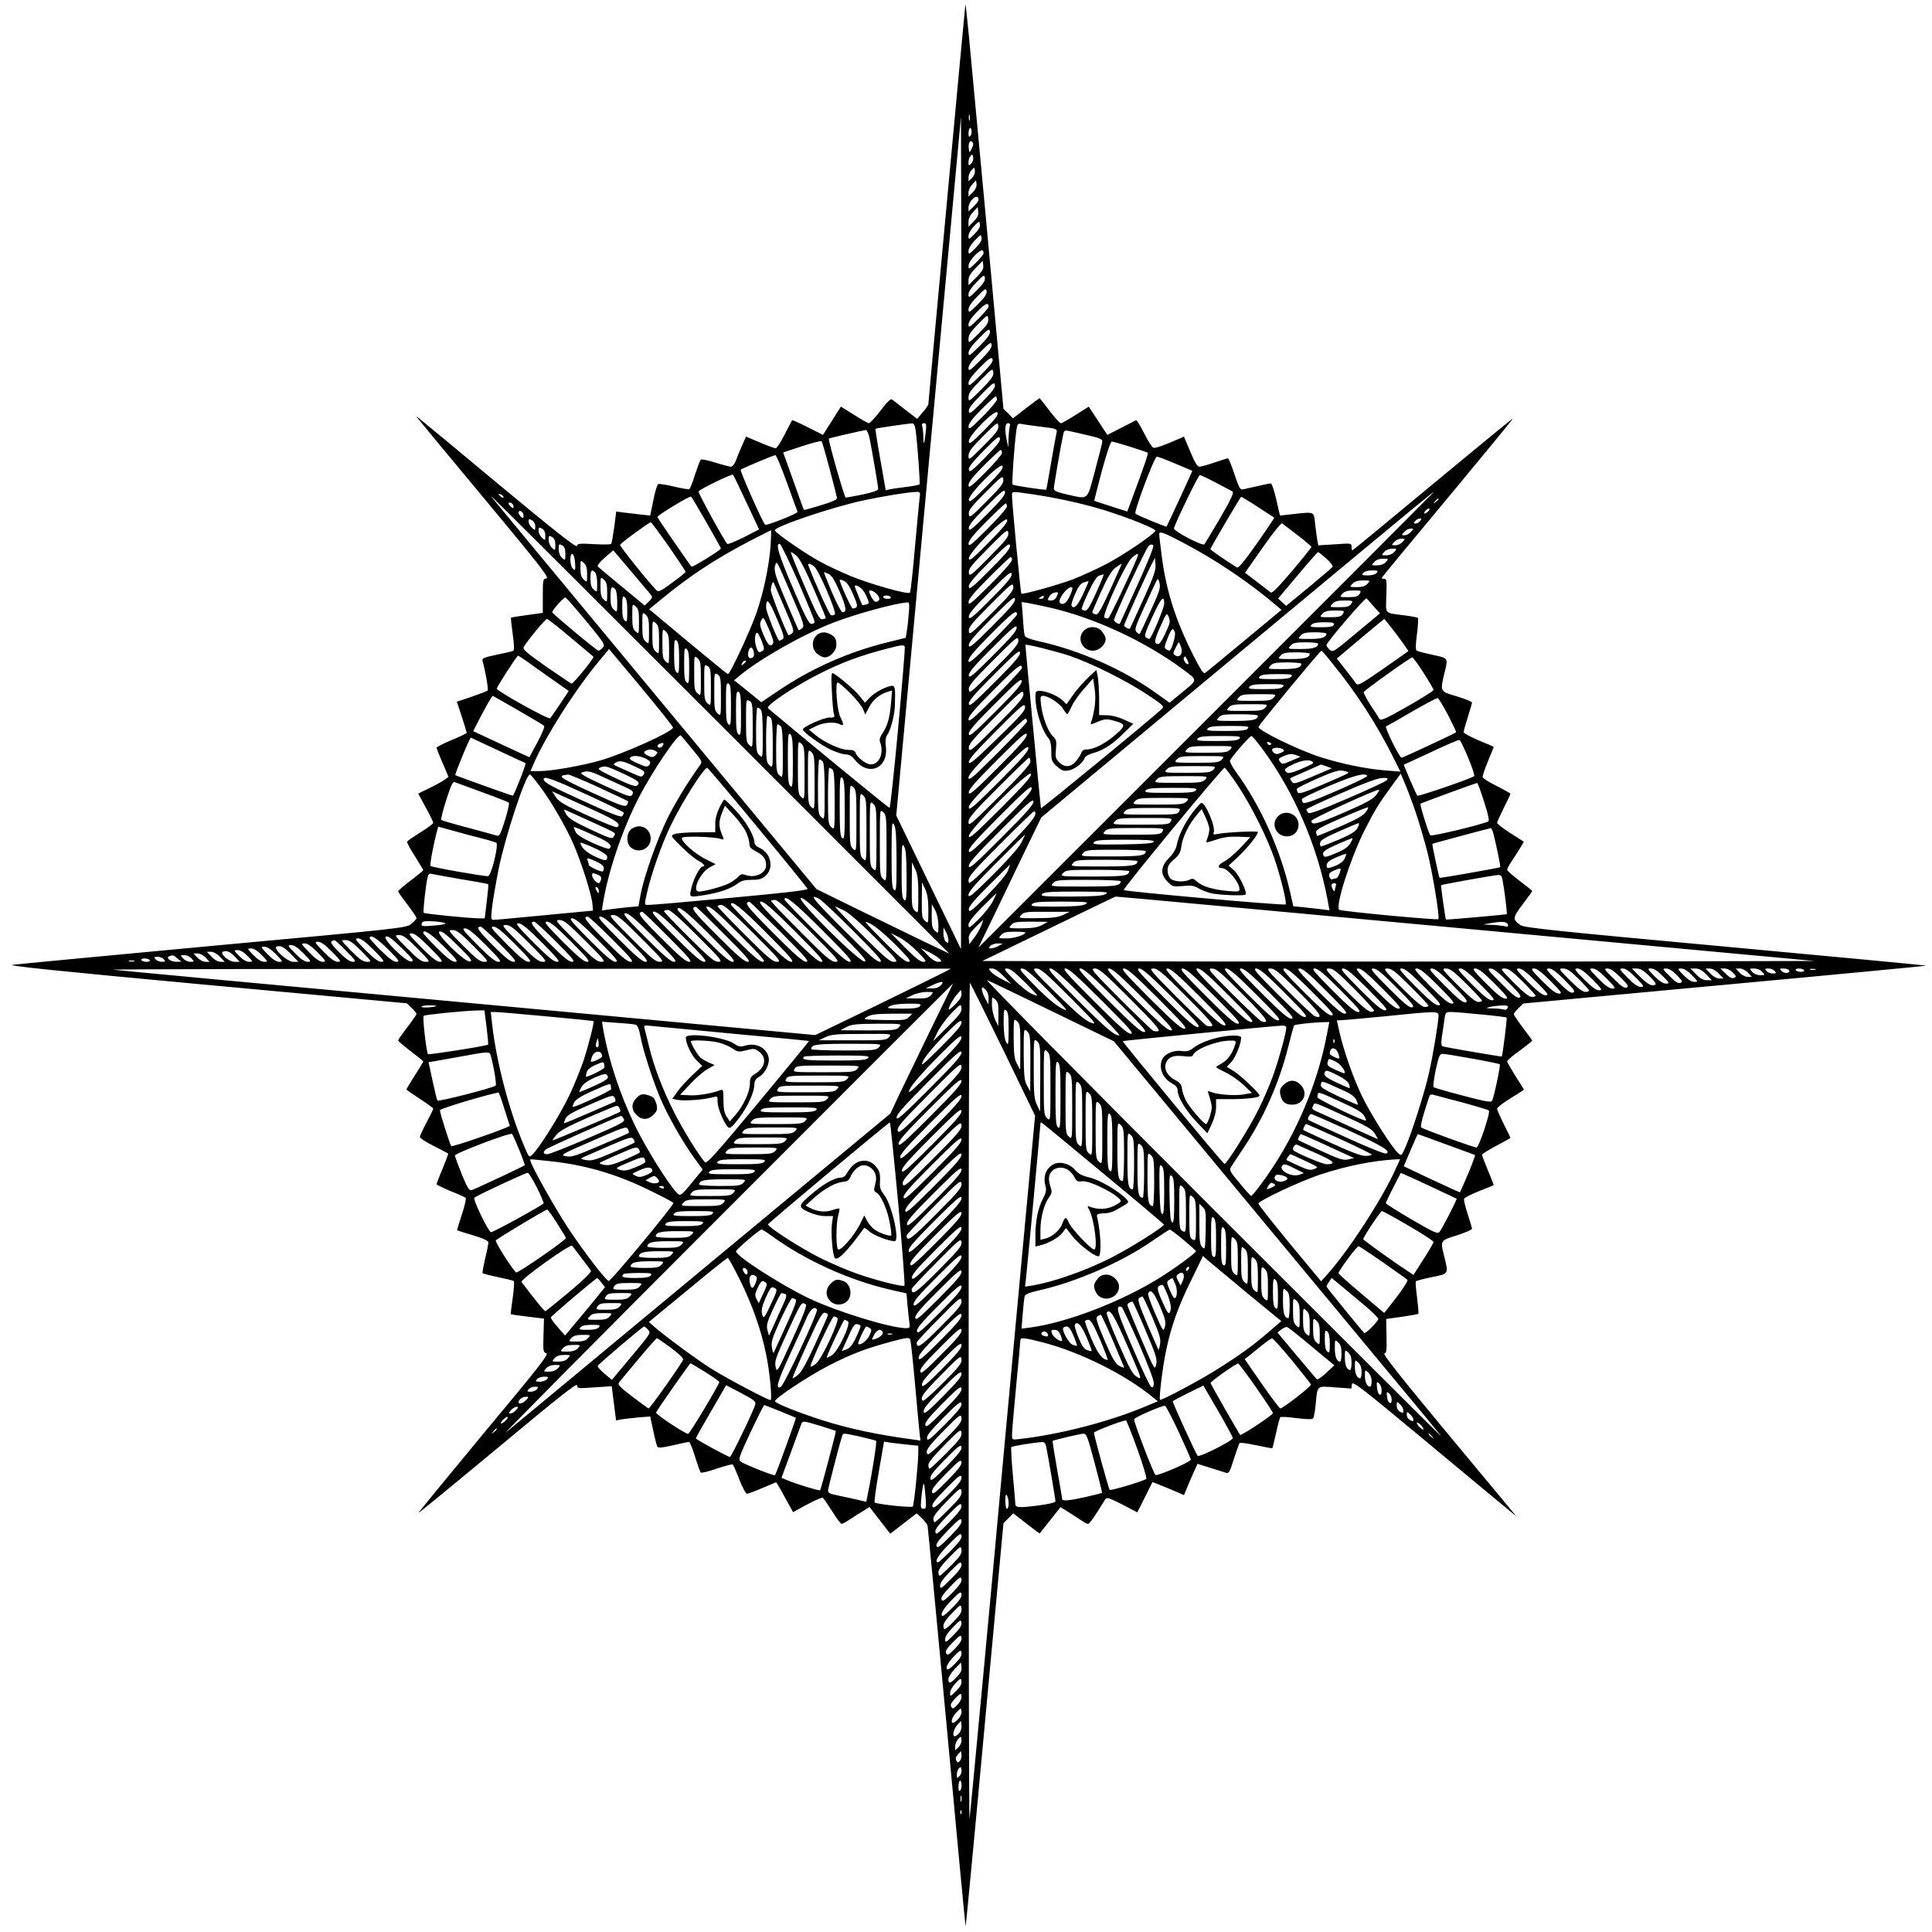 <?xml version="1.0" standalone="no"?>
<!DOCTYPE svg PUBLIC "-//W3C//DTD SVG 20010904//EN"
 "http://www.w3.org/TR/2001/REC-SVG-20010904/DTD/svg10.dtd">
<svg version="1.0" xmlns="http://www.w3.org/2000/svg"
 width="1155pt" height="1155pt" viewBox="0 0 1155 1155"
 preserveAspectRatio="xMidYMid meet">

<g transform="translate(0,1155) scale(0.1,-0.1)"
fill="#000000" stroke="none">
<path d="M5771 11520 c-2 -8 -221 -2370 -221 -2385 0 -6 -15 -29 -34 -50 l-33
-39 -69 53 c-38 30 -74 58 -81 63 -8 6 -30 -15 -69 -67 -32 -41 -63 -75 -69
-75 -6 0 -46 22 -89 50 l-79 49 -30 -47 c-16 -26 -40 -64 -54 -85 l-23 -37
-91 46 c-50 25 -92 44 -94 42 -1 -2 -21 -40 -44 -85 -23 -46 -47 -83 -54 -83
-7 0 -50 16 -95 35 l-82 35 -24 -54 c-13 -29 -30 -70 -37 -90 -7 -20 -20 -36
-29 -36 -8 0 -51 11 -95 25 -43 14 -82 21 -86 17 -4 -4 -19 -44 -34 -89 -14
-46 -30 -85 -34 -87 -3 -3 -44 4 -91 15 -46 11 -89 18 -95 15 -6 -2 -19 -45
-29 -96 l-19 -92 -56 6 c-31 4 -77 9 -102 12 l-45 6 -12 -93 c-7 -51 -15 -96
-18 -100 -2 -5 -49 -5 -103 -2 -88 5 -99 4 -102 -11 -3 -12 -129 87 -465 366
-253 211 -469 390 -480 398 -18 14 -18 14 -4 -4 8 -11 189 -229 402 -485 329
-396 384 -466 365 -469 -21 -3 -22 -7 -22 -105 l0 -101 -94 -13 c-52 -7 -95
-14 -96 -15 -2 -2 3 -46 10 -98 8 -57 10 -97 4 -100 -5 -4 -50 -14 -99 -24
-73 -15 -90 -22 -86 -35 18 -62 37 -173 31 -179 -3 -4 -46 -20 -95 -37 l-89
-30 30 -90 c16 -49 29 -93 29 -96 0 -3 -40 -23 -90 -43 -49 -21 -90 -41 -90
-46 0 -5 16 -46 36 -91 l35 -83 -22 -17 c-13 -9 -53 -32 -91 -50 l-68 -33 45
-83 c25 -45 45 -87 45 -92 0 -5 -34 -31 -75 -56 -41 -26 -78 -51 -81 -56 -3
-5 18 -44 46 -87 27 -44 50 -81 50 -84 0 -3 -34 -31 -75 -62 -41 -31 -75 -60
-75 -65 0 -4 25 -39 55 -78 30 -39 55 -76 55 -82 0 -5 -15 -21 -32 -35 -32
-24 -54 -26 -1183 -130 -632 -59 -1172 -110 -1200 -114 -37 -5 257 -36 1154
-119 l1203 -111 29 -28 c16 -15 29 -31 29 -36 0 -4 -25 -40 -55 -79 -30 -39
-55 -75 -55 -79 0 -4 34 -33 75 -64 41 -31 75 -59 75 -62 0 -3 -22 -40 -50
-83 -27 -43 -50 -80 -50 -84 0 -3 36 -28 80 -56 44 -29 80 -55 80 -59 0 -4
-18 -41 -40 -82 -22 -41 -40 -81 -40 -87 0 -7 37 -31 83 -54 45 -23 84 -43 86
-45 2 -2 -13 -42 -33 -90 -20 -47 -36 -89 -36 -93 0 -4 37 -22 82 -41 46 -18
87 -37 92 -41 4 -4 -6 -49 -23 -100 -17 -51 -30 -93 -28 -94 1 -1 44 -15 95
-30 66 -20 92 -33 92 -44 -1 -9 -9 -52 -20 -96 -10 -44 -17 -82 -15 -86 2 -3
44 -14 92 -24 48 -10 91 -20 95 -24 3 -3 0 -49 -7 -101 -8 -52 -13 -96 -11
-97 1 -1 46 -8 100 -14 l98 -12 -3 -101 c-3 -93 -1 -101 17 -106 17 -4 -41
-79 -374 -478 -216 -261 -392 -475 -390 -476 2 -2 216 174 476 390 355 296
472 389 472 373 0 -20 3 -20 104 -13 l103 7 13 -103 13 -102 27 6 c15 2 61 8
102 12 l75 6 18 -85 c10 -47 21 -90 25 -96 5 -8 31 -6 94 9 48 11 91 20 95 20
5 0 21 -39 36 -88 15 -48 30 -90 34 -95 4 -4 47 6 95 23 49 16 92 28 96 25 4
-2 22 -43 40 -90 18 -47 39 -85 46 -85 7 0 49 16 93 35 l81 34 14 -22 c7 -12
30 -52 50 -90 l37 -67 84 46 c47 25 89 43 94 40 5 -3 30 -40 56 -81 25 -41 51
-75 56 -75 6 0 29 13 52 28 23 16 58 38 79 50 l36 23 62 -80 62 -80 79 61 79
61 30 -28 c16 -16 32 -36 35 -44 2 -9 54 -551 115 -1205 60 -654 111 -1191
113 -1192 1 -1 53 540 114 1204 l112 1206 29 29 30 30 78 -61 c43 -34 79 -60
80 -59 1 1 29 37 63 80 l61 77 58 -36 c31 -20 66 -43 77 -50 11 -8 24 -14 30
-14 6 0 29 30 53 68 23 37 46 73 51 81 7 11 26 5 100 -33 l90 -47 46 91 45 90
53 -21 c28 -11 71 -29 94 -39 l41 -18 13 31 c7 18 25 60 40 94 l28 62 73 -23
c40 -12 83 -26 95 -30 20 -6 24 0 49 81 16 48 31 92 34 96 4 4 49 -2 100 -13
51 -11 94 -19 96 -18 2 2 12 43 23 92 10 48 22 90 25 94 4 3 48 1 98 -6 67 -8
94 -8 99 0 4 6 10 41 14 77 12 123 3 115 116 107 l98 -7 3 25 c3 22 44 -9 418
-320 228 -190 449 -373 490 -407 l75 -62 -41 50 c-23 28 -204 246 -403 485
-245 295 -356 436 -345 438 13 3 15 20 13 105 l-2 102 94 13 c52 8 96 15 98
18 3 2 -1 45 -7 95 -7 49 -10 94 -8 98 3 5 46 16 96 26 102 21 100 17 75 120
-25 101 -27 98 75 130 50 16 90 34 90 39 0 6 -12 46 -26 89 -14 43 -24 83 -21
91 3 7 44 27 91 46 47 18 86 34 86 36 0 2 -16 42 -35 88 -19 47 -35 88 -35 93
0 4 38 28 85 53 47 25 85 46 85 48 0 1 -18 38 -40 82 -22 44 -40 85 -40 92 0
7 36 35 80 62 44 27 80 50 80 52 0 2 -22 38 -50 81 -27 43 -50 83 -50 88 0 6
34 35 75 64 41 30 75 57 75 60 0 2 -25 37 -55 76 -30 40 -55 77 -55 82 0 5 13
22 29 37 l28 27 1206 112 c663 61 1204 113 1203 114 -1 2 -542 53 -1202 114
-1002 92 -1203 113 -1223 128 -50 35 -49 44 12 125 31 41 57 77 57 79 0 3 -34
30 -75 61 -41 31 -75 61 -75 67 0 6 13 29 28 52 16 23 38 58 50 78 l22 37 -80
51 c-44 29 -80 56 -80 62 0 5 18 45 40 89 22 44 40 82 40 85 0 2 -36 23 -80
45 -45 22 -83 46 -86 53 -2 7 12 50 31 95 19 46 35 85 35 86 0 2 -40 20 -90
40 -49 21 -90 43 -90 49 0 7 11 47 25 90 14 43 25 82 25 87 0 5 -40 22 -90 37
-103 30 -101 28 -75 138 23 94 25 90 -69 110 -46 10 -89 21 -96 25 -8 5 -8 30
1 99 6 50 9 94 6 97 -3 3 -38 10 -79 15 -126 17 -113 4 -110 119 3 86 2 100
-12 100 -9 0 -16 2 -16 5 0 3 177 217 394 477 216 260 392 474 390 476 -1 2
-216 -175 -478 -392 -262 -218 -478 -396 -481 -396 -3 0 -5 10 -5 22 0 21 -2
21 -100 14 l-99 -6 -6 32 c-3 18 -9 62 -13 98 -8 74 0 71 -138 56 l-72 -8 -22
96 c-12 54 -27 96 -33 96 -10 0 -40 -7 -164 -35 -19 -4 -24 4 -53 90 -17 52
-35 95 -39 95 -4 0 -41 -11 -81 -25 -40 -14 -81 -25 -90 -25 -12 0 -28 27 -54
90 l-38 90 -36 -16 c-98 -42 -136 -55 -148 -50 -7 3 -32 42 -54 86 -23 45 -44
80 -48 78 -4 -2 -44 -22 -90 -46 l-82 -42 -55 84 -56 85 -78 -49 c-43 -28 -83
-50 -89 -50 -6 0 -37 34 -68 75 -31 41 -58 75 -59 75 -1 0 -38 -27 -81 -60
l-78 -61 -28 29 -29 28 -109 1185 c-107 1149 -115 1240 -119 1229z m26 -687
c-3 -10 -5 -4 -5 12 0 17 2 24 5 18 2 -7 2 -21 0 -30z m-49 -3709 l-3 -1248
-194 400 -193 399 193 2089 194 2089 3 -1241 c1 -682 1 -1802 0 -2488z m53
3613 c-8 -8 -11 -4 -11 14 0 33 14 47 18 19 2 -12 -1 -27 -7 -33z m9 -74 c-14
-28 -14 -28 -18 -5 -5 34 6 58 20 44 9 -9 8 -18 -2 -39z m-4 -91 c-15 -15 -16
-14 -16 9 0 14 6 31 13 38 10 10 13 8 15 -10 2 -12 -3 -29 -12 -37z m5 -86
l-21 -20 0 23 c0 14 8 33 18 44 17 19 17 19 20 -3 2 -13 -5 -31 -17 -44z m5
-85 l-26 -26 0 25 c0 13 10 35 23 48 l22 24 3 -22 c2 -14 -6 -33 -22 -49z m34
-45 c0 -7 -13 -25 -30 -41 l-30 -29 0 24 c0 13 10 34 21 47 22 23 39 22 39 -1z
m-29 -130 l-31 -31 0 30 c0 18 10 40 28 58 l27 29 3 -28 c3 -20 -5 -35 -27
-58z m5 -75 c-35 -35 -36 -35 -36 -11 0 14 14 38 33 58 31 32 32 32 35 11 3
-15 -8 -34 -32 -58z m5 -85 c-39 -39 -41 -39 -41 -16 0 14 15 39 38 63 35 36
37 37 40 16 3 -15 -9 -35 -37 -63z m49 -30 c0 -6 -20 -32 -45 -56 -42 -41 -45
-43 -45 -20 0 14 15 39 37 62 35 36 53 41 53 14z m-44 -145 l-46 -46 0 30 c0
21 12 41 43 73 l42 43 3 -27 c3 -21 -6 -37 -42 -73z m5 -75 c-47 -47 -51 -49
-51 -26 0 16 17 41 48 73 43 44 47 46 50 26 3 -16 -11 -37 -47 -73z m5 -85
c-51 -51 -56 -54 -56 -31 0 16 18 43 53 78 47 48 52 51 55 31 3 -16 -12 -38
-52 -78z m64 -14 c0 -7 -27 -39 -60 -72 -54 -53 -60 -57 -60 -35 0 16 18 42
52 77 48 49 68 58 68 30z m-59 -161 c-61 -60 -61 -61 -61 -31 0 22 14 43 58
88 56 57 57 57 60 31 3 -22 -8 -39 -57 -88z m5 -75 c-59 -59 -66 -63 -66 -41
0 17 20 45 63 88 55 55 62 60 65 41 3 -16 -14 -40 -62 -88z m5 -85 c-63 -63
-71 -68 -71 -46 0 17 21 46 68 93 59 59 67 65 70 46 3 -16 -15 -41 -67 -93z
m5 -85 c-67 -67 -76 -73 -76 -51 0 17 21 45 67 92 56 56 69 65 76 52 7 -13 -7
-33 -67 -93z m0 -90 c-74 -74 -76 -75 -76 -46 0 23 15 45 73 103 69 70 72 72
75 46 3 -22 -10 -40 -72 -103z m7 -73 c-67 -68 -78 -76 -81 -57 -3 16 17 42
75 101 67 68 78 76 81 57 3 -16 -17 -42 -75 -101z m87 14 c0 -9 -38 -55 -85
-102 -74 -74 -85 -81 -85 -60 0 17 23 48 77 102 43 43 81 78 85 78 5 0 8 -8 8
-18z m-76 -184 c-76 -76 -89 -86 -92 -67 -5 32 158 196 171 173 7 -13 -10 -36
-79 -106z m-3 -92 c-87 -87 -91 -90 -91 -61 0 24 17 47 88 118 83 83 87 86 90
61 3 -23 -11 -42 -87 -118z m-407 92 c11 -87 28 -319 23 -324 -3 -3 -38 -10
-79 -15 -40 -5 -84 -11 -98 -14 l-25 -6 -32 183 c-18 100 -31 184 -29 185 3 3
181 29 217 32 12 1 18 -10 23 -41z m60 -15 c-8 -69 -14 -81 -14 -27 0 21 -3
49 -6 62 -5 16 -2 22 10 22 14 0 15 -8 10 -57z m502 35 c-3 -13 -6 -45 -7 -73
l-1 -50 -9 40 c-14 67 -11 105 7 105 12 0 15 -6 10 -22z m187 1 c92 -11 98
-13 94 -33 -3 -11 -18 -93 -33 -181 -15 -88 -28 -161 -29 -162 -3 -5 -195 24
-202 30 -5 6 10 227 23 324 5 37 9 42 28 39 11 -3 65 -10 119 -17z m-1024 -71
c18 -92 51 -286 51 -301 0 -9 -31 -20 -92 -33 -51 -10 -97 -19 -102 -19 -8 0
-106 345 -101 353 3 3 205 50 222 51 6 1 16 -23 22 -51z m1299 21 c71 -16 92
-24 92 -37 0 -9 -20 -89 -44 -177 -50 -184 -34 -170 -172 -140 -55 13 -74 21
-74 34 0 15 42 261 56 323 4 22 10 27 27 23 12 -2 64 -14 115 -26z m-610 -136
c-79 -80 -93 -90 -96 -72 -3 16 20 45 90 116 79 80 93 90 96 72 3 -16 -20 -45
-90 -116z m-928 -68 c24 -88 43 -166 44 -173 1 -9 -34 -24 -98 -43 -54 -17
-99 -29 -100 -27 -2 2 -30 80 -63 173 l-61 170 111 37 c62 20 115 34 119 30 3
-4 25 -79 48 -167z m1797 134 c54 -17 101 -33 104 -35 6 -3 -19 -76 -106 -310
l-16 -42 -97 31 c-53 17 -98 32 -100 33 -1 0 19 80 45 178 30 110 52 176 60
176 7 0 57 -14 110 -31z m-767 -37 c0 -9 -45 -62 -100 -117 -86 -86 -100 -96
-100 -75 0 18 26 51 92 117 51 51 96 93 100 93 5 0 8 -8 8 -18z m-1285 -179
c33 -91 61 -169 63 -173 3 -9 -187 -85 -194 -77 -16 16 -152 323 -146 329 9 8
194 86 207 87 6 1 37 -74 70 -166z m2322 115 c54 -22 99 -42 101 -43 1 -1
-139 -305 -154 -333 -2 -4 -177 68 -186 77 -11 10 113 341 128 341 7 0 57 -19
111 -42z m-1128 -134 c-88 -89 -105 -101 -107 -83 -5 32 188 226 201 203 7
-13 -13 -39 -94 -120z m-1436 -99 l75 -160 -91 -47 c-51 -25 -95 -43 -99 -40
-18 18 -176 307 -172 314 9 15 199 106 206 100 4 -4 40 -79 81 -167z m1435 8
c-97 -97 -103 -102 -106 -77 -3 23 13 44 100 131 97 97 103 102 106 77 3 -23
-13 -44 -100 -131z m1370 112 c48 -25 93 -49 100 -53 10 -7 -8 -46 -73 -158
-48 -82 -91 -153 -95 -158 -12 -12 -186 80 -182 96 10 36 146 318 155 318 5 0
48 -20 95 -45z m-1365 -187 c-91 -92 -109 -105 -111 -87 -3 17 23 48 105 131
91 92 109 105 111 87 3 -17 -23 -48 -105 -131z m-406 90 c-3 -24 -15 -158 -28
-298 -12 -140 -25 -259 -29 -263 -11 -13 -231 49 -354 99 -60 25 -146 65 -190
90 -87 48 -259 167 -264 183 -7 21 343 140 533 180 111 24 265 49 309 50 28 1
29 0 23 -41z m682 26 c137 -20 301 -56 426 -95 144 -45 306 -110 302 -122 -7
-21 -194 -148 -297 -201 -58 -30 -146 -70 -195 -89 -93 -35 -302 -93 -309 -86
-5 5 -56 542 -56 584 0 30 -6 29 129 9z m2391 13 c0 -1 -612 -614 -1360 -1362
l-1361 -1360 102 210 c55 116 140 290 187 389 l87 179 1170 973 c1156 961
1175 976 1175 971z m-5560 -29 c0 -6 -6 -5 -15 2 -8 7 -15 14 -15 16 0 2 7 1
15 -2 8 -4 15 -11 15 -16z m1214 -152 c47 -82 86 -152 86 -155 0 -9 -170 -114
-176 -109 -11 12 -204 292 -204 297 0 11 195 129 202 122 3 -3 45 -73 92 -155z
m86 -1211 l1365 -1366 -165 79 c-91 44 -269 131 -397 193 l-232 114 -958 1155
c-1064 1284 -987 1190 -982 1190 2 0 618 -614 1369 -1365z m3210 1304 c52 -34
96 -62 98 -64 1 -1 -45 -70 -104 -154 -66 -95 -110 -148 -118 -144 -58 35
-161 106 -160 110 3 12 180 313 184 313 3 0 48 -27 100 -61z m1080 47 c0 -2
-8 -10 -17 -17 -16 -13 -17 -12 -4 4 13 16 21 21 21 13z m-5530 -43 c0 -13 -3
-13 -15 -3 -8 7 -15 16 -15 21 0 5 7 6 15 3 8 -4 15 -13 15 -21z m2950 -1 c0
-9 -52 -69 -115 -132 -98 -98 -115 -111 -115 -90 0 18 29 54 107 132 59 60
111 108 115 108 5 0 8 -8 8 -18z m2520 -27 c-7 -8 -17 -15 -22 -15 -6 0 -5 7
2 15 7 8 17 15 22 15 6 0 5 -7 -2 -15z m-5410 -27 c0 -17 -3 -18 -15 -8 -8 7
-15 19 -15 26 0 8 6 11 15 8 8 -4 15 -15 15 -26z m2781 -161 c-98 -99 -117
-114 -119 -96 -5 31 219 258 229 232 5 -14 -22 -47 -110 -136z m-2711 96 c0
-25 0 -26 -20 -8 -11 10 -20 27 -20 37 0 16 3 17 20 8 12 -7 20 -21 20 -37z
m5290 32 c-7 -8 -19 -15 -27 -15 -13 0 -13 3 -3 15 7 8 19 15 27 15 13 0 13
-3 3 -15z m-4490 -154 c55 -80 100 -147 99 -150 0 -3 -36 -32 -81 -65 -68 -50
-82 -57 -93 -45 -46 46 -222 265 -218 272 9 15 177 137 184 135 5 -2 53 -68
109 -147z m3758 69 c45 -34 82 -66 82 -70 0 -3 -52 -68 -116 -144 -80 -94
-119 -134 -127 -128 -7 5 -44 34 -83 64 l-71 54 106 151 c62 89 110 148 116
144 5 -4 47 -36 93 -71z m-4498 -2 c0 -30 0 -31 -20 -13 -11 10 -20 29 -20 42
0 21 3 22 20 13 13 -7 20 -21 20 -42z m2653 -130 c-110 -111 -118 -117 -121
-92 -3 23 15 45 115 146 110 111 118 117 121 92 3 -23 -15 -45 -115 -146z
m2522 152 c-10 -11 -27 -20 -38 -20 -19 0 -20 1 -2 20 10 11 27 20 38 20 19 0
20 -1 2 -20z m-3828 -81 c-9 -121 -40 -271 -83 -399 -35 -102 -159 -370 -172
-370 -4 0 -111 88 -239 194 l-232 194 72 59 c170 140 317 237 522 345 72 37
132 68 134 68 2 0 1 -41 -2 -91z m2473 13 c188 -99 389 -234 548 -370 l33 -28
-223 -185 c-123 -102 -228 -189 -235 -193 -9 -5 -30 29 -69 106 -107 213 -162
385 -189 595 -8 63 -15 121 -15 129 0 21 25 12 150 -54z m-3760 -9 c0 -35 0
-36 -20 -18 -11 10 -20 31 -20 47 0 26 2 28 20 18 14 -8 20 -21 20 -47z m5065
17 c-10 -11 -29 -20 -43 -20 -24 0 -25 1 -7 20 10 11 29 20 43 20 24 0 25 -1
7 -20z m-2467 -167 c-103 -104 -124 -120 -126 -102 -3 17 25 51 120 146 103
104 124 120 126 102 3 -17 -25 -51 -120 -146z m-2538 95 c0 -40 0 -41 -20 -23
-12 11 -20 31 -20 52 0 31 2 33 20 23 15 -8 20 -21 20 -52z m1393 -168 c53
-123 97 -229 97 -237 0 -7 -8 -13 -19 -13 -15 0 -37 43 -110 213 -86 200 -108
274 -78 265 6 -3 56 -105 110 -228z m2027 -17 c-57 -126 -104 -229 -105 -231
-5 -7 -35 11 -35 21 0 21 192 432 208 445 10 8 19 9 26 2 6 -6 -26 -88 -94
-237z m1535 197 c-10 -12 -31 -20 -48 -20 -29 0 -30 0 -12 20 10 12 31 20 48
20 29 0 30 0 12 -20z m-4565 -112 c57 -68 110 -131 119 -141 13 -16 13 -20
-10 -43 l-25 -24 -134 111 c-74 61 -139 115 -145 121 -7 6 7 24 40 54 28 24
51 44 51 44 1 0 48 -55 104 -122z m992 89 c18 -15 52 -80 102 -196 42 -96 75
-176 73 -177 -1 -1 -11 -4 -21 -6 -17 -2 -33 28 -107 200 -48 111 -84 202 -81
202 4 0 19 -10 34 -23z m3167 -16 c24 -21 41 -44 37 -50 -4 -6 -68 -61 -142
-122 l-135 -111 -24 22 -24 22 117 139 c64 77 119 139 122 139 3 -1 25 -18 49
-39z m-4491 -26 c3 -43 1 -47 -12 -36 -20 17 -22 95 -3 89 7 -3 13 -26 15 -53z
m3357 23 c-52 -122 -162 -352 -170 -355 -6 -1 -16 1 -22 5 -18 11 128 329 165
359 37 31 43 29 27 -9z m-745 -6 c0 -9 -58 -76 -130 -147 -110 -110 -130 -126
-130 -105 0 18 32 57 122 147 68 68 126 123 130 123 5 0 8 -8 8 -18z m784
-238 c-42 -93 -78 -170 -79 -172 -5 -6 -35 11 -35 19 0 10 142 325 169 374
l16 30 3 -41 c2 -34 -11 -72 -74 -210z m1451 226 c-12 -13 -31 -20 -53 -20
-34 0 -35 0 -17 20 12 13 31 20 53 20 34 0 35 0 17 -20z m-4775 -73 c0 -49 0
-50 -20 -32 -15 14 -20 31 -20 68 0 49 0 50 20 32 15 -14 20 -31 20 -68z
m1225 -131 c73 -168 76 -180 59 -193 -9 -7 -18 -12 -20 -10 -1 1 -34 77 -73
169 -70 164 -77 190 -65 223 9 22 5 29 99 -189z m133 177 c28 -24 135 -274
123 -286 -5 -5 -16 -7 -23 -5 -10 4 -91 182 -135 296 -7 17 11 15 35 -5z
m1770 -137 c-59 -128 -74 -153 -89 -149 -11 3 -19 9 -19 13 0 4 24 60 54 126
41 89 63 125 87 142 17 12 33 22 35 22 1 0 -29 -69 -68 -154z m-3080 102 c7
-7 12 -37 12 -67 0 -53 0 -54 -20 -36 -15 13 -20 31 -20 67 0 49 7 57 28 36z
m2365 -160 c-107 -108 -129 -125 -131 -107 -3 17 26 52 125 151 107 108 129
125 131 107 3 -17 -26 -52 -125 -151z m2307 157 c-7 -9 -29 -15 -52 -15 -35 0
-39 2 -28 15 7 9 29 15 52 15 35 0 39 -2 28 -15z m-3276 -6 c18 -9 36 -37 67
-109 39 -93 43 -120 16 -120 -7 0 -36 54 -64 120 -28 66 -49 120 -47 120 1 0
14 -5 28 -11z m1599 -113 c-34 -76 -52 -106 -64 -106 -10 0 -20 3 -22 8 -3 4
15 49 39 100 30 64 50 95 66 101 13 5 24 8 26 6 1 -1 -18 -50 -45 -109z
m-2923 1 c0 -59 0 -60 -20 -42 -16 14 -20 31 -20 78 0 59 0 60 20 42 16 -14
20 -31 20 -78z m1471 -12 c23 -53 27 -70 17 -77 -7 -4 -17 -7 -21 -5 -9 2 -77
153 -77 169 0 5 12 2 26 -5 18 -9 36 -36 55 -82z m1778 -96 c-34 -74 -63 -136
-65 -138 -3 -3 -11 2 -19 10 -14 14 -9 30 45 148 33 73 66 143 72 155 11 20
12 20 20 -10 7 -27 -1 -52 -53 -165z m-405 97 c-33 -69 -54 -90 -68 -67 -3 5
6 36 21 69 19 45 33 64 52 70 14 5 27 8 29 7 1 -1 -14 -36 -34 -79z m1701 64
c-13 -14 -31 -20 -63 -20 -44 0 -45 0 -27 20 13 14 31 20 63 20 44 0 45 0 27
-20z m-3486 -140 c57 -133 61 -145 45 -157 -10 -7 -18 -12 -20 -10 -15 17
-106 249 -106 269 1 26 11 53 17 46 1 -2 30 -68 64 -148z m1239 -37 c-124
-124 -133 -132 -136 -107 -3 23 16 47 130 161 124 124 133 132 136 107 3 -23
-16 -47 -130 -161z m-780 150 c12 -10 27 -34 35 -55 15 -35 14 -36 -6 -42 -12
-3 -22 -4 -22 -3 -6 11 -45 107 -45 111 0 11 18 6 38 -11z m-1470 -5 c7 -7 12
-40 12 -77 0 -63 0 -64 -20 -46 -16 14 -20 31 -20 77 0 58 6 68 28 46z m2719
-38 c-20 -45 -42 -61 -60 -44 -16 17 40 94 68 94 10 0 8 -13 -8 -50z m-1156 9
c22 -22 21 -42 -2 -47 -9 -1 -22 12 -32 33 -14 30 -15 35 -2 35 8 0 24 -9 36
-21z m2887 1 c-10 -16 -24 -20 -67 -20 -53 0 -54 0 -36 20 13 15 31 20 67 20
46 0 48 -1 36 -20z m-1810 -15 c-7 -16 -19 -25 -35 -25 -20 0 -22 3 -13 19 10
19 25 29 47 30 10 1 10 -5 1 -24z m-2568 -87 c0 -62 -2 -69 -15 -58 -11 9 -15
32 -15 82 0 62 2 69 15 58 11 -9 15 -32 15 -82z m1575 82 c4 -6 -5 -10 -19
-10 -14 0 -26 5 -26 10 0 6 9 10 19 10 11 0 23 -4 26 -10z m608 -172 c-116
-116 -139 -135 -141 -117 -3 17 28 54 135 161 116 116 139 135 141 117 3 -17
-28 -54 -135 -161z m307 172 c0 -5 -8 -10 -17 -10 -15 0 -16 2 -3 10 19 12 20
12 20 0z m-2735 -144 c109 -132 114 -140 98 -158 -9 -10 -20 -18 -25 -18 -10
0 -271 217 -276 229 -4 10 69 92 79 89 5 -2 61 -66 124 -142z m3455 106 c0
-27 -78 -212 -89 -212 -3 0 -12 4 -20 9 -12 8 -5 30 39 125 51 112 70 133 70
78z m1253 -18 l37 -41 -141 -117 c-136 -114 -141 -117 -160 -100 -10 9 -19 21
-19 27 0 17 233 288 240 280 4 -4 23 -26 43 -49z m-3534 -195 c-8 -5 -17 -9
-20 -9 -10 0 -79 173 -79 197 0 64 15 50 63 -62 41 -96 48 -118 36 -126z
m3399 211 c-11 -16 -24 -20 -72 -20 -58 0 -59 0 -41 20 14 15 31 20 72 20 51
0 53 -1 41 -20z m-2645 -57 c-3 -38 -8 -86 -12 -107 l-6 -39 -110 -27 c-233
-58 -448 -153 -642 -283 l-112 -75 -81 66 -81 65 28 24 c125 104 386 252 566
321 133 52 374 117 444 121 9 1 11 -17 6 -66z m842 35 c267 -61 569 -201 796
-369 92 -69 93 -59 -11 -144 l-68 -56 -77 55 c-198 143 -456 257 -703 312 -53
12 -84 24 -86 34 -3 8 -8 57 -11 108 l-7 93 38 -6 c22 -4 80 -16 129 -27z
m-2455 -86 c0 -74 0 -75 -20 -57 -17 15 -20 31 -20 93 0 74 0 75 20 57 17 -15
20 -31 20 -93z m2260 45 c0 -7 -65 -77 -145 -157 -122 -122 -145 -141 -145
-120 0 18 35 60 137 162 126 127 153 147 153 115z m1948 3 c-11 -17 -24 -20
-77 -20 -63 0 -64 0 -46 20 14 16 31 20 77 20 56 0 58 -1 46 -20z m-4148 -103
c0 -79 0 -80 -20 -62 -17 15 -20 31 -20 98 0 79 0 80 20 62 17 -15 20 -31 20
-98z m3105 28 c-30 -72 -50 -105 -61 -105 -27 0 -24 23 13 104 37 83 38 84 50
58 8 -21 8 -34 -2 -57z m-2362 -89 c1 -12 -5 -22 -14 -24 -12 -2 -24 15 -44
61 -23 56 -25 68 -14 88 12 23 13 22 41 -41 16 -35 30 -73 31 -84z m-1211 22
c73 -61 134 -112 136 -114 7 -5 -122 -164 -131 -161 -5 1 -73 48 -152 102
-118 83 -141 103 -134 117 17 32 129 168 139 168 5 0 69 -50 142 -112z m4939
17 c39 -52 70 -97 68 -98 -2 -2 -71 -50 -152 -107 -139 -96 -149 -101 -162
-84 -7 11 -35 48 -63 83 l-50 64 141 119 c77 65 142 118 143 118 1 0 35 -43
75 -95z m-4411 -33 c0 -84 0 -85 -20 -67 -17 15 -20 31 -20 103 0 84 0 85 20
67 17 -15 20 -31 20 -103z m4034 93 c-5 -11 -23 -15 -76 -15 -62 0 -69 2 -58
15 9 10 32 15 76 15 52 0 62 -3 58 -15z m-2036 -182 c-120 -120 -144 -140
-146 -122 -3 17 29 55 140 166 120 120 144 140 146 122 3 -17 -29 -55 -140
-166z m-1938 34 c0 -89 0 -90 -20 -72 -17 16 -20 31 -20 108 0 89 0 90 20 72
17 -16 20 -31 20 -108z m3024 101 c5 -22 -21 -108 -33 -108 -3 0 -12 4 -20 9
-12 8 -10 18 9 65 24 61 34 68 44 34z m-2469 -54 c15 -39 15 -48 4 -55 -22
-14 -27 -11 -39 27 -12 36 -6 89 9 80 4 -3 16 -26 26 -52z m3375 48 c0 -22
-29 -32 -99 -32 -73 0 -74 0 -56 20 15 16 31 20 87 20 37 0 68 -4 68 -8z
m-1987 -214 c-137 -137 -148 -147 -151 -122 -3 23 18 49 145 176 137 137 148
147 151 122 3 -23 -18 -49 -145 -176z m-1883 65 c0 -84 -2 -94 -15 -83 -11 9
-15 35 -15 107 0 84 2 94 15 83 11 -9 15 -35 15 -107z m3000 71 c14 -36 -4
-68 -30 -54 -19 10 -19 12 -3 45 9 19 18 35 20 35 2 0 8 -12 13 -26z m820 18
c0 -23 -30 -32 -104 -32 -78 0 -79 0 -61 20 15 17 31 20 92 20 40 0 73 -4 73
-8z m-2511 -509 c-24 -260 -47 -473 -51 -473 -6 0 -491 398 -727 596 -16 14
153 128 304 204 132 68 252 112 400 150 99 26 110 27 114 12 2 -10 -16 -230
-40 -489z m1024 437 c132 -45 334 -146 461 -229 106 -71 108 -73 90 -91 -50
-48 -719 -598 -721 -592 -2 5 -93 963 -93 977 0 7 177 -37 263 -65z m-2273
-72 c0 -88 -2 -99 -15 -88 -12 10 -15 36 -15 112 0 88 2 99 15 88 12 -10 15
-36 15 -112z m386 96 c4 -17 2 -29 -7 -35 -20 -12 -33 5 -25 35 8 33 24 33 32
0z m-482 -455 c-18 -30 -294 -154 -431 -194 -109 -32 -297 -65 -368 -65 l-54
0 24 54 c69 157 239 424 370 584 l76 92 194 -232 c106 -128 192 -235 189 -239z
m1924 274 c-128 -128 -154 -150 -156 -132 -3 17 31 57 150 176 128 128 154
150 156 132 3 -17 -31 -57 -150 -176z m2023 104 c141 -174 258 -355 355 -548
l46 -92 -88 7 c-116 9 -263 39 -394 81 -137 45 -374 161 -366 180 6 17 368
455 376 455 3 0 35 -37 71 -83z m-141 65 c0 -23 -30 -32 -109 -32 -83 0 -84 0
-66 20 15 17 31 20 97 20 43 0 78 -4 78 -8z m-4681 -45 c25 -19 92 -66 149
-106 l102 -72 -51 -77 c-29 -42 -55 -81 -60 -86 -9 -10 -319 163 -319 177 0
11 120 197 127 197 3 0 26 -15 52 -33z m1041 -105 c0 -104 0 -105 -20 -87 -18
16 -20 31 -20 123 0 104 0 105 20 87 18 -16 20 -31 20 -123z m2914 89 c-9 -9
-32 22 -27 36 5 12 9 11 19 -8 7 -13 11 -26 8 -28z m1406 -53 c33 -51 60 -97
60 -103 0 -5 -71 -50 -157 -99 -140 -79 -159 -87 -168 -72 -5 10 -29 47 -53
83 -23 36 -41 70 -39 76 3 10 277 206 290 207 4 0 35 -41 67 -92z m-4050 68
c0 -2 -7 -9 -15 -16 -13 -11 -14 -10 -9 4 5 14 24 23 24 12z m3320 -14 c0 -24
-30 -32 -114 -32 -88 0 -89 0 -71 20 15 17 31 20 102 20 45 0 83 -4 83 -8z
m-3530 -141 c0 -113 0 -114 -20 -96 -18 16 -20 31 -20 127 0 106 0 108 20 96
18 -12 20 -24 20 -127z m1860 116 c0 -7 -72 -84 -160 -172 -134 -134 -160
-156 -160 -135 0 19 38 63 152 177 140 141 168 162 168 130z m-1800 -171 c0
-118 0 -119 -20 -101 -18 16 -20 31 -20 132 0 111 0 113 20 101 18 -12 20 -24
20 -132z m3410 119 c-9 -11 -35 -15 -107 -15 -84 0 -94 2 -83 15 9 11 35 15
107 15 84 0 94 -2 83 -15z m-1767 -207 c-132 -132 -159 -155 -161 -137 -3 17
32 58 155 181 132 132 159 155 161 137 3 -17 -32 -58 -155 -181z m-1583 35 c0
-110 -2 -124 -15 -113 -12 10 -15 38 -15 131 0 101 2 118 15 113 12 -5 15 -29
15 -131z m3300 112 c-10 -12 -36 -15 -112 -15 -88 0 -99 2 -88 15 10 12 36 15
112 15 88 0 99 -2 88 -15z m-1712 -232 c-150 -151 -163 -161 -166 -137 -3 23
19 50 160 191 150 151 163 161 166 137 3 -23 -19 -50 -160 -191z m-1528 65 c0
-115 -2 -129 -15 -118 -12 10 -15 38 -15 136 0 106 2 123 15 118 12 -5 15 -30
15 -136z m3185 102 c-16 -18 -31 -20 -123 -20 -104 0 -105 0 -87 20 16 18 31
20 123 20 104 0 105 0 87 -20z m-4518 -76 c81 -47 152 -89 156 -93 5 -5 -13
-49 -40 -98 l-48 -90 -70 32 c-39 18 -114 53 -168 78 l-98 46 22 43 c33 67 90
168 94 168 2 0 70 -39 152 -86z m5560 -29 c28 -55 50 -101 48 -103 -7 -7 -318
-152 -326 -152 -13 0 -103 184 -93 187 5 2 74 41 154 88 80 46 150 83 155 82
6 -2 33 -48 62 -102z m-4157 -62 c0 -135 0 -136 -20 -118 -18 16 -20 31 -20
147 0 126 0 128 20 118 18 -10 20 -21 20 -147z m1463 -77 c-135 -132 -169
-160 -171 -143 -3 15 39 63 165 189 151 152 168 166 171 143 3 -22 -23 -51
-165 -189z m1602 184 c-16 -18 -31 -20 -128 -20 -109 0 -110 0 -92 20 16 18
31 20 128 20 109 0 110 0 92 -20z m-3017 -12 c8 -8 12 -56 12 -152 0 -138 0
-139 -20 -121 -18 16 -20 31 -20 152 0 73 4 133 8 133 4 0 13 -5 20 -12z
m2972 -36 c0 -25 -30 -32 -139 -32 -113 0 -114 0 -96 20 16 18 31 20 127 20
59 0 108 -4 108 -8z m-2912 -14 c8 -8 12 -57 12 -157 0 -143 0 -144 -20 -126
-18 16 -20 31 -20 157 0 76 4 138 8 138 4 0 13 -5 20 -12z m1532 -21 c0 -7
-79 -91 -175 -187 -146 -146 -175 -171 -175 -150 0 19 41 66 167 192 92 92
170 165 175 162 4 -3 8 -11 8 -17z m-1472 -29 c8 -8 12 -59 12 -162 0 -148 0
-149 -20 -131 -18 16 -20 31 -20 162 0 78 4 143 8 143 4 0 13 -5 20 -12z
m2792 -13 c-10 -12 -38 -15 -132 -15 -106 0 -119 2 -108 15 10 12 38 15 132
15 106 0 119 -2 108 -15z m-1492 -232 c-144 -144 -174 -170 -176 -152 -3 17
35 61 170 196 144 144 174 170 176 152 3 -17 -35 -61 -170 -196z m-1228 30 c0
-137 -2 -154 -15 -143 -12 10 -15 42 -15 167 0 137 2 154 15 143 12 -10 15
-42 15 -167z m-601 78 c58 -70 61 -75 46 -95 -76 -106 -146 -221 -196 -321
-63 -130 -141 -350 -160 -457 l-12 -66 -66 -6 c-36 -4 -86 -9 -110 -13 l-43
-6 7 44 c30 186 116 440 211 625 83 162 239 393 255 377 4 -5 35 -41 68 -82z
m3271 64 c-10 -12 -39 -15 -137 -15 -110 0 -124 2 -113 15 10 12 39 15 137 15
110 0 124 -2 113 -15z m136 -61 c189 -256 327 -574 389 -895 l13 -71 -47 6
c-25 3 -74 8 -107 12 l-62 6 -22 96 c-57 247 -177 511 -323 710 -21 29 -36 59
-34 65 9 21 118 147 128 147 5 0 34 -34 65 -76z m-4570 -9 c87 -41 162 -76
166 -77 6 -2 -65 -184 -76 -195 -2 -2 -334 117 -344 123 -5 3 86 224 93 224 1
0 74 -34 161 -75z m5801 -45 c24 -57 40 -106 36 -110 -16 -14 -334 -123 -340
-117 -3 4 -23 47 -44 96 l-37 89 162 75 c88 42 165 75 171 73 5 -1 29 -49 52
-106z m-3967 -93 c0 -159 0 -160 -20 -142 -18 17 -20 31 -20 178 0 159 0 160
20 142 18 -17 20 -31 20 -178z m2790 178 c0 -12 -19 -12 -23 0 -4 9 -1 12 9 8
7 -3 14 -7 14 -8z m-3636 -10 c-4 -8 -12 -15 -20 -15 -17 0 -18 17 -1 23 22 9
27 7 21 -8z m2009 -217 c-148 -148 -179 -175 -181 -157 -3 17 36 62 175 201
148 148 179 175 181 157 3 -17 -36 -62 -175 -201z m1382 192 c-16 -18 -31 -20
-148 -20 -129 0 -130 0 -112 20 16 18 31 20 148 20 129 0 130 0 112 -20z m314
1 c12 -8 10 -12 -12 -22 -21 -9 -30 -9 -42 1 -8 7 -12 16 -9 21 7 12 45 11 63
0z m-3749 -11 c13 -8 13 -11 -1 -25 -13 -13 -20 -14 -42 -4 -29 13 -34 24 -14
32 20 9 41 7 57 -3z m950 -188 c0 -164 0 -165 -20 -147 -18 17 -20 31 -20 183
0 164 0 165 20 147 18 -17 20 -31 20 -183z m2850 130 c-52 -22 -55 -23 -68 -5
-12 16 -9 20 25 34 29 12 45 14 68 6 l30 -11 -55 -24z m-3836 -3 c5 -5 4 -14
-3 -23 -11 -12 -18 -12 -59 6 -63 27 -70 36 -41 46 23 9 81 -7 103 -29z m3421
11 c-16 -18 -31 -20 -153 -20 -134 0 -135 0 -117 20 16 18 31 20 153 20 134 0
135 0 117 -20z m-1145 -13 c0 -16 -54 -76 -185 -207 -171 -170 -185 -182 -185
-155 0 25 27 57 177 207 98 98 181 178 185 178 5 0 8 -10 8 -23z m-1242 1 c8
-8 12 -63 12 -182 0 -168 0 -169 -20 -151 -18 17 -20 31 -20 182 0 89 4 163 8
163 4 0 13 -5 20 -12z m2931 -4 c7 -7 -2 -12 -74 -43 -50 -21 -73 -26 -82 -19
-21 17 -15 24 45 52 51 23 94 27 111 10z m-4056 -25 c59 -27 65 -33 55 -49
-11 -17 -14 -17 -62 5 -28 12 -64 28 -81 36 -41 18 -42 19 -25 29 24 15 44 12
113 -21z m4136 0 l33 -12 -114 -49 c-104 -44 -114 -47 -125 -31 -7 9 -11 18
-9 20 1 2 43 21 92 42 49 22 89 40 90 40 1 1 16 -4 33 -10z m-4205 -43 c96
-45 107 -55 84 -73 -9 -7 -48 6 -128 45 -94 44 -111 56 -95 62 33 14 39 12
139 -34z m3531 24 c-16 -18 -31 -20 -158 -20 -139 0 -140 0 -122 20 16 18 31
20 158 20 139 0 140 0 122 -20z m-2725 -347 c162 -196 296 -361 298 -367 2 -8
-149 -25 -465 -54 -257 -24 -478 -43 -490 -42 -21 0 -21 0 -6 68 24 111 88
292 141 403 67 140 200 350 220 349 4 -1 140 -161 302 -357z m448 345 c8 -8
12 -64 12 -187 0 -173 0 -174 -20 -156 -18 17 -20 31 -20 187 0 92 4 168 8
168 4 0 13 -5 20 -12z m2423 -95 c80 -122 173 -307 217 -433 37 -107 77 -269
68 -277 -8 -8 -958 77 -968 86 -7 7 590 731 603 731 5 0 40 -48 80 -107z m658
81 c6 -6 7 -6 -148 -73 -111 -48 -146 -59 -152 -49 -5 7 -7 17 -6 22 2 5 57
33 123 62 88 39 127 51 149 47 17 -3 32 -7 34 -9z m-4467 -23 c34 -16 94 -43
131 -60 61 -27 67 -33 58 -50 -10 -18 -19 -16 -167 52 -115 53 -151 73 -137
78 32 13 49 10 115 -20z m2392 -192 c-157 -157 -190 -186 -192 -168 -5 32 358
396 371 373 7 -13 -30 -56 -179 -205z m-2762 138 c70 -93 156 -240 205 -350
48 -110 110 -304 115 -363 l3 -38 -285 -27 c-157 -15 -294 -28 -306 -28 -19
-1 -20 2 -12 77 5 42 23 145 39 227 39 193 162 566 187 565 4 0 28 -29 54 -63z
m355 -13 c92 -42 171 -80 176 -83 4 -4 1 -14 -5 -23 -12 -14 -35 -6 -212 75
-197 91 -209 100 -139 106 7 1 88 -33 180 -75z m4597 68 c3 -5 -81 -46 -186
-91 -148 -64 -193 -79 -199 -69 -5 7 -7 17 -6 21 1 5 74 40 162 78 148 63 216
81 229 61z m287 -211 c22 -64 55 -177 74 -251 32 -132 73 -385 64 -395 -8 -7
-583 47 -593 56 -24 22 66 303 150 472 62 122 83 157 163 267 l55 75 23 -54
c13 -30 42 -106 64 -170z m-3411 7 c0 -159 -2 -179 -15 -168 -12 10 -15 45
-15 192 0 159 2 179 15 168 12 -10 15 -45 15 -192z m2155 182 c-17 -18 -31
-20 -163 -20 -144 0 -145 0 -127 20 17 18 31 20 163 20 144 0 145 0 127 -20z
m-3695 -91 c121 -56 220 -104 220 -108 0 -3 -4 -12 -9 -19 -6 -11 -55 8 -222
84 -205 93 -249 117 -249 136 0 21 55 1 260 -93z m4781 87 c-7 -8 -114 -58
-238 -111 -177 -76 -228 -94 -234 -83 -5 7 -9 16 -9 19 0 4 93 47 208 97 137
60 220 91 246 91 32 1 36 -1 27 -13z m-5406 -73 c83 -30 153 -58 157 -61 4 -4
-6 -51 -23 -105 -25 -80 -33 -97 -47 -93 -9 3 -87 24 -172 47 -85 22 -158 44
-162 47 -3 4 10 58 30 120 29 90 39 111 51 106 9 -3 84 -31 166 -61z m5987
-55 c26 -80 33 -115 25 -119 -35 -18 -339 -91 -346 -83 -10 10 -64 184 -59
189 4 4 330 124 339 124 3 1 22 -50 41 -111z m-3752 -116 c0 -184 0 -185 -20
-167 -19 17 -20 31 -20 203 0 184 0 185 20 167 19 -17 20 -31 20 -203z m863
-14 c-156 -156 -189 -185 -191 -167 -3 17 38 64 185 211 156 156 189 185 191
167 3 -17 -38 -64 -185 -211z m1167 197 c-10 -12 -41 -15 -162 -15 -133 0
-149 2 -138 15 10 12 41 15 162 15 133 0 149 -2 138 -15z m1078 -27 c-20 -26
-61 -48 -194 -106 -163 -70 -194 -78 -194 -49 0 11 375 184 404 186 5 1 -3
-14 -16 -31z m-4675 -93 c136 -62 164 -83 136 -100 -5 -4 -85 28 -177 70 -139
63 -171 82 -190 111 l-22 34 52 -24 c29 -13 119 -54 201 -91z m1627 -118 c0
-189 0 -190 -20 -172 -19 17 -20 31 -20 208 0 189 0 190 20 172 19 -17 20 -31
20 -208z m808 -44 c-160 -160 -194 -190 -196 -172 -3 17 39 65 190 216 160
160 194 190 196 172 3 -17 -39 -65 -190 -216z m1107 217 c-17 -18 -31 -20
-173 -20 -154 0 -155 0 -137 20 17 18 31 20 173 20 154 0 155 0 137 -20z
m-1855 -228 c0 -194 0 -195 -20 -177 -19 17 -20 31 -20 213 0 194 0 195 20
177 19 -17 20 -31 20 -213z m2923 161 c-13 -19 -62 -46 -153 -85 -73 -32 -134
-57 -136 -55 -1 1 -4 10 -6 21 -2 15 24 30 152 86 85 37 157 66 159 64 3 -3
-4 -17 -16 -31z m-1113 7 c-10 -19 -21 -20 -177 -20 -165 0 -166 0 -148 20 17
18 31 20 177 20 156 0 158 0 148 -20z m-3529 -56 c175 -80 161 -71 149 -94 -9
-18 -18 -15 -137 40 -96 45 -131 66 -146 89 -10 17 -17 31 -14 31 3 0 69 -30
148 -66z m1779 -167 c0 -199 0 -200 -20 -182 -19 17 -20 31 -20 218 0 199 0
200 20 182 19 -17 20 -31 20 -218z m890 210 c0 -26 -58 -92 -229 -262 -158
-157 -171 -168 -171 -140 0 25 29 59 192 222 106 106 196 193 200 193 5 0 8
-6 8 -13z m810 -47 c-10 -19 -21 -20 -182 -20 -170 0 -171 0 -153 20 17 18 31
20 182 20 161 0 164 0 153 -20z m-1640 -234 c0 -166 -2 -187 -15 -176 -12 10
-15 47 -15 214 1 179 2 198 15 176 11 -19 14 -69 15 -214z m2756 195 c-12 -22
-37 -38 -111 -70 -53 -22 -101 -41 -106 -41 -6 0 -9 9 -7 21 2 16 29 32 113
69 61 27 113 49 118 49 4 1 1 -12 -7 -28z m-5240 -62 c44 -11 85 -24 91 -27
16 -10 -29 -196 -49 -200 -17 -3 -337 53 -344 61 -6 5 17 125 36 199 l10 36
88 -24 c48 -14 123 -34 168 -45z m707 2 c62 -28 82 -51 58 -65 -5 -3 -49 13
-99 35 -62 29 -93 49 -101 66 -6 13 -11 26 -11 28 0 4 36 -10 153 -64z m3367
39 c-10 -19 -21 -20 -187 -20 -175 0 -176 0 -158 20 17 18 31 20 187 20 166 0
169 0 158 -20z m1979 -17 c19 -77 43 -194 40 -197 -6 -5 -361 -67 -363 -64 -4
7 -46 202 -43 203 3 3 340 93 349 94 4 1 12 -16 17 -36z m-2823 -50 c-15 -30
-80 -103 -170 -193 -123 -122 -146 -141 -146 -120 0 19 41 66 167 192 92 93
169 168 171 168 1 0 -9 -21 -22 -47z m1967 -4 c-13 -22 -37 -39 -85 -59 -68
-29 -78 -29 -78 0 0 10 28 28 83 52 45 20 86 36 90 37 5 1 1 -13 -10 -30z
m-1175 9 c-4 -10 -52 -14 -188 -16 -163 -2 -181 -1 -170 13 10 12 43 15 187
15 135 0 174 -3 171 -12z m-3268 -89 c0 -28 -10 -28 -72 0 -52 24 -86 56 -88
83 0 3 36 -10 80 -30 50 -23 80 -43 80 -53z m1790 -118 c0 -135 -2 -152 -15
-141 -12 10 -15 43 -15 179 1 149 2 163 15 141 11 -19 14 -64 15 -179z m1430
151 c0 -27 -30 -32 -209 -32 -183 0 -184 0 -166 20 17 19 31 20 197 20 98 0
178 -4 178 -8z m1189 -45 c-7 -15 -28 -32 -51 -41 -51 -21 -60 -20 -56 5 2 15
19 28 58 44 30 13 56 22 58 20 1 -1 -3 -14 -9 -28z m-4475 -17 c32 -15 46 -27
46 -40 0 -11 -4 -20 -9 -20 -18 0 -81 31 -81 39 0 5 -3 16 -6 25 -8 20 -6 20
50 -4z m3236 2 c0 -27 -30 -32 -214 -32 -188 0 -189 0 -171 20 17 19 31 20
202 20 100 0 183 -4 183 -8z m-1310 -201 c0 -113 0 -114 -20 -96 -18 16 -20
30 -19 154 l1 136 19 -40 c15 -32 19 -63 19 -154z m535 142 c-9 -22 -62 -84
-123 -146 -91 -91 -108 -104 -110 -86 -3 17 25 51 119 145 68 68 125 124 126
124 2 0 -4 -17 -12 -37z m1984 -13 c-6 -16 -15 -30 -19 -30 -5 0 -15 -3 -23
-6 -9 -3 -16 3 -20 16 -4 16 2 24 26 35 45 19 47 18 36 -15z m-1259 12 c0 -28
-30 -32 -219 -32 -193 0 -194 0 -176 20 17 19 31 20 207 20 103 0 188 -4 188
-8z m-3995 -48 c88 -14 162 -28 164 -30 2 -2 -2 -48 -9 -104 l-12 -100 -37 0
c-63 1 -321 27 -328 33 -5 6 12 168 24 215 3 15 11 21 22 18 9 -2 88 -17 176
-32z m819 27 c18 -8 23 -15 19 -30 -3 -12 -9 -21 -13 -21 -14 0 -40 30 -40 46
0 17 1 17 34 5z m5409 -33 c12 -64 28 -200 25 -203 -4 -3 -361 -35 -364 -32
-3 3 -31 202 -29 205 3 4 315 60 341 61 17 1 23 -6 27 -31z m-2283 -6 c0 -28
-30 -32 -224 -32 -198 0 -199 0 -181 20 17 19 31 20 212 20 106 0 193 -4 193
-8z m-1150 -171 c0 -83 0 -84 -20 -66 -18 16 -20 30 -19 124 l1 106 19 -40
c13 -29 19 -63 19 -124z m2436 143 c-3 -9 -6 -21 -6 -27 0 -16 -20 14 -20 31
0 6 7 12 16 12 11 0 14 -5 10 -16z m-4406 -32 c0 -15 -2 -15 -10 -2 -13 20
-13 33 0 25 6 -3 10 -14 10 -23z m3030 -17 c-19 -11 -68 -14 -209 -15 -162 0
-182 2 -171 15 10 12 46 15 209 15 175 -1 193 -2 171 -15z m-674 -42 c-13 -27
-52 -75 -85 -108 -55 -54 -61 -57 -61 -35 0 17 24 49 82 107 46 46 84 83 85
83 2 0 -8 -21 -21 -47z m-767 -361 c-31 -5 -408 369 -381 379 13 5 63 -38 210
-184 159 -159 189 -193 171 -195z m-271 374 c15 -8 108 -96 207 -195 151 -152
176 -181 155 -181 -19 0 -71 46 -220 195 -182 182 -209 216 -142 181z m3864
-178 l2086 -193 -1244 -3 c-684 -1 -1804 -1 -2488 0 l-1243 3 396 192 c218
106 398 193 401 193 3 1 944 -86 2092 -192z m-3847 -8 c158 -158 186 -190 165
-190 -19 0 -69 44 -207 182 -101 101 -183 186 -183 190 0 32 61 -18 225 -182z
m-75 -5 c171 -171 183 -185 155 -185 -26 0 -57 26 -208 178 -97 97 -177 181
-177 185 0 4 10 7 23 7 16 0 76 -54 207 -185z m-175 -5 c151 -151 176 -180
155 -180 -19 0 -67 41 -199 174 -158 159 -175 180 -141 185 3 1 86 -80 185
-179z m90 0 c151 -151 176 -180 155 -180 -19 0 -68 43 -205 180 -151 151 -176
180 -155 180 19 0 68 -43 205 -180z m1735 165 c-19 -11 -64 -14 -179 -15 -135
0 -152 2 -141 15 10 12 43 15 179 15 149 -1 163 -2 141 -15z m-1910 -170 c146
-146 171 -175 150 -175 -19 0 -66 41 -192 167 -93 92 -168 171 -168 175 0 31
59 -16 210 -167z m-75 -5 c157 -157 168 -170 140 -170 -25 0 -55 25 -192 162
-90 90 -163 166 -163 170 0 5 10 8 23 8 16 0 72 -50 192 -170z m1105 51 c0
-53 0 -54 -20 -36 -17 15 -20 30 -20 89 l1 71 19 -35 c12 -22 19 -55 20 -89z
m-1280 -56 c139 -139 161 -165 140 -165 -19 0 -64 38 -184 159 -145 145 -160
165 -126 170 3 1 79 -73 170 -164z m90 0 c139 -139 161 -165 140 -165 -19 0
-65 40 -190 165 -139 139 -161 165 -140 165 19 0 65 -40 190 -165z m628 141
c29 -15 102 -79 187 -165 131 -132 138 -141 110 -141 -26 0 -55 25 -195 165
-91 91 -161 165 -157 165 4 0 29 -11 55 -24z m-803 -146 c134 -134 156 -160
135 -160 -19 0 -63 38 -177 152 -84 84 -153 156 -153 160 0 31 57 -14 195
-152z m-75 -5 c144 -144 153 -155 125 -155 -25 0 -53 24 -177 147 -82 81 -148
151 -148 155 0 5 10 8 23 8 15 0 68 -46 177 -155z m-175 -5 c127 -127 146
-150 125 -150 -19 0 -61 35 -169 144 -131 131 -144 150 -111 155 3 1 73 -66
155 -149z m90 0 c127 -127 146 -150 125 -150 -19 0 -62 37 -175 150 -127 127
-146 150 -125 150 19 0 62 -37 175 -150z m2270 130 c-31 -14 -65 -19 -154 -19
-113 -1 -114 -1 -96 19 16 18 30 20 154 19 l136 0 -40 -19z m-2445 -135 c123
-123 141 -145 120 -145 -19 0 -61 36 -170 145 -123 123 -141 145 -120 145 19
0 61 -36 170 -145z m-75 -5 c131 -131 138 -140 110 -140 -26 0 -52 22 -170
140 -131 131 -138 140 -110 140 26 0 52 -22 170 -140z m-175 -5 c115 -115 131
-135 110 -135 -19 0 -57 32 -153 128 -116 117 -135 142 -103 142 6 0 72 -61
146 -135z m90 0 c115 -115 131 -135 110 -135 -19 0 -59 34 -160 135 -115 115
-131 135 -110 135 19 0 59 -34 160 -135z m-175 -5 c110 -111 126 -130 105
-130 -19 0 -58 33 -155 130 -110 111 -126 130 -105 130 19 0 58 -33 155 -130z
m-912 100 c4 -4 -25 -10 -65 -13 -77 -7 -83 -5 -75 16 4 10 21 12 68 9 35 -2
68 -8 72 -12z m837 -105 c118 -118 123 -125 95 -125 -25 0 -51 20 -155 125
-118 118 -123 125 -95 125 25 0 51 -20 155 -125z m1855 -24 c86 -88 96 -101
75 -101 -19 0 -57 32 -150 126 -120 121 -123 125 -75 101 30 -16 89 -65 150
-126z m510 112 c-9 -20 -28 -53 -43 -72 l-27 -36 -3 29 c-3 23 5 38 39 72 24
24 45 44 46 44 2 0 -4 -17 -12 -37z m-2540 -93 c102 -103 116 -120 95 -120
-19 0 -54 29 -138 113 -103 103 -119 127 -88 127 6 0 65 -54 131 -120z m90 0
c102 -103 116 -120 95 -120 -19 0 -56 31 -145 120 -102 103 -116 120 -95 120
19 0 56 -31 145 -120z m2815 100 c-26 -14 -56 -19 -119 -20 -83 0 -84 0 -66
20 16 18 30 20 119 20 l101 -1 -35 -19z m2784 4 c5 -14 1 -16 -25 -10 -17 3
-52 7 -78 7 l-46 2 40 7 c72 13 102 11 109 -6z m-5774 -109 c98 -99 111 -115
90 -115 -19 0 -55 30 -140 115 -98 99 -111 115 -90 115 19 0 55 -30 140 -115z
m-75 -5 c104 -105 108 -110 80 -110 -25 0 -49 19 -140 110 -104 105 -108 110
-80 110 25 0 49 -19 140 -110z m-175 -5 c90 -91 101 -105 80 -105 -19 0 -51
26 -123 98 -89 90 -104 112 -73 112 6 0 58 -47 116 -105z m90 0 c90 -91 101
-105 80 -105 -19 0 -53 28 -130 105 -90 91 -101 105 -80 105 19 0 53 -28 130
-105z m-175 -5 c86 -87 96 -100 75 -100 -19 0 -52 27 -125 100 -86 87 -96 100
-75 100 19 0 52 -27 125 -100z m2765 31 c0 -20 -2 -21 -15 -11 -8 7 -15 28
-15 49 l1 36 14 -25 c8 -14 14 -36 15 -49z m-2861 -129 c-31 -5 -208 169 -182
179 14 5 41 -16 111 -85 79 -78 89 -91 71 -94z m21 93 c91 -91 93 -95 65 -95
-25 0 -47 17 -125 95 -91 91 -93 95 -65 95 25 0 47 -17 125 -95z m-175 -5 c78
-78 86 -90 65 -90 -17 0 -49 24 -107 82 -46 46 -83 86 -83 90 0 27 47 -4 125
-82z m3475 85 c0 -14 -66 -35 -111 -35 -51 0 -52 0 -34 20 14 16 31 20 82 20
34 0 63 -2 63 -5z m-3560 -90 c74 -75 82 -85 60 -85 -19 0 -49 24 -110 85 -74
75 -82 85 -60 85 19 0 49 -24 110 -85z m2915 -24 c54 -56 57 -61 34 -61 -18 0
-48 24 -109 86 l-85 86 50 -25 c28 -14 77 -53 110 -86z m-3026 -59 c-31 -5
-178 139 -152 149 13 5 38 -13 96 -70 67 -66 75 -76 56 -79z m36 78 c77 -78
79 -80 50 -80 -25 0 -46 15 -110 80 -77 78 -79 80 -50 80 25 0 46 -15 110 -80z
m-175 -5 c66 -66 72 -75 50 -75 -17 0 -46 21 -92 67 -38 37 -68 71 -68 75 0
26 45 -2 110 -67z m-85 -5 c62 -63 67 -70 44 -70 -17 0 -45 21 -94 70 -62 63
-67 70 -44 70 17 0 45 -21 94 -70z m-165 -5 c58 -59 62 -65 39 -65 -17 0 -43
18 -83 59 -53 54 -58 65 -26 70 3 1 35 -28 70 -64z m90 0 c64 -65 64 -65 34
-65 -23 0 -43 14 -94 65 -64 65 -64 65 -34 65 23 0 43 -14 94 -65z m-175 -5
c54 -55 57 -60 34 -60 -17 0 -43 18 -84 60 -54 55 -57 60 -34 60 17 0 43 -18
84 -60z m-85 -5 c50 -51 52 -55 29 -55 -17 0 -42 17 -79 55 -50 51 -52 55 -29
55 17 0 42 -17 79 -55z m4070 40 c-14 -8 -33 -14 -44 -15 -15 0 -16 3 -6 15 7
8 27 15 44 15 l31 -1 -25 -14z m-4225 -54 l39 -41 -30 0 c-39 0 -129 85 -98
92 26 6 42 -4 89 -51z m70 9 c46 -47 48 -50 24 -50 -17 0 -41 16 -74 50 -46
47 -48 50 -24 50 17 0 41 -16 74 -50z m-165 -5 c42 -43 43 -45 19 -45 -16 0
-40 15 -69 45 -42 43 -43 45 -19 45 16 0 40 -15 69 -45z m-85 -5 c38 -39 38
-40 14 -40 -16 0 -39 14 -64 40 -38 39 -38 40 -14 40 16 0 39 -14 64 -40z
m4054 -24 c12 -14 10 -16 -11 -16 -15 0 -39 15 -63 41 l-40 41 51 -25 c27 -14
56 -33 63 -41z m-4210 10 l24 -26 -29 0 c-39 0 -98 55 -67 62 23 6 42 -4 72
-36z m71 9 c34 -35 34 -35 9 -35 -16 0 -38 13 -59 35 -34 35 -34 35 -9 35 16
0 38 -13 59 -35z m-165 -5 l29 -30 -25 0 c-15 0 -37 12 -54 30 l-29 30 25 0
c15 0 37 -12 54 -30z m-85 -5 l23 -25 -25 0 c-13 0 -35 11 -48 25 l-23 25 25
0 c13 0 35 -11 48 -25z m-169 -5 l24 -19 -31 -1 c-34 0 -65 24 -42 33 21 9 25
8 49 -13z m84 0 c18 -19 17 -20 -7 -20 -14 0 -33 9 -43 20 -18 19 -17 20 7 20
14 0 33 -9 43 -20z m-165 -5 c11 -13 9 -15 -13 -15 -13 0 -30 7 -37 15 -11 13
-9 15 13 15 13 0 30 -7 37 -15z m-85 -5 c3 -6 -5 -10 -19 -10 -14 0 -28 5 -31
10 -3 6 5 10 19 10 14 0 28 -4 31 -10z m-92 -7 c-7 -2 -21 -2 -30 0 -10 3 -4
5 12 5 17 0 24 -2 18 -5z m4832 -70 c-27 -14 -210 -104 -405 -199 l-356 -172
-2089 194 c-1150 106 -2099 195 -2110 197 -11 3 1112 5 2495 5 l2515 1 -50
-26z m365 -19 l45 -46 -50 25 c-27 14 -59 34 -69 46 -19 21 -19 21 5 21 16 0
40 -16 69 -46z m130 -39 c83 -84 84 -85 44 -69 -24 9 -70 45 -110 85 -61 62
-66 69 -44 69 19 0 49 -24 110 -85z m135 -46 c124 -125 128 -130 80 -106 -31
16 -91 66 -155 131 -90 92 -101 106 -80 106 19 0 58 -33 155 -131z m130 -39
c159 -159 167 -169 125 -153 -33 13 -87 59 -200 170 -145 142 -153 153 -125
153 26 0 55 -25 200 -170z m110 -30 c110 -110 194 -200 187 -200 -31 0 -78 40
-252 214 -155 156 -181 186 -160 186 19 0 72 -47 225 -200z m85 5 c163 -163
191 -195 170 -195 -19 0 -71 46 -220 195 -163 163 -191 195 -170 195 19 0 71
-46 220 -195z m85 5 c159 -159 186 -190 165 -190 -19 0 -70 45 -215 190 -159
159 -186 190 -165 190 19 0 70 -45 215 -190z m84 6 c141 -141 179 -185 166
-190 -9 -3 -24 -2 -33 3 -9 6 -98 91 -197 190 -167 168 -178 181 -150 181 26
0 57 -27 214 -184z m81 -1 c155 -155 181 -185 160 -185 -19 0 -69 44 -210 185
-155 155 -181 185 -160 185 19 0 69 -44 210 -185z m85 5 c151 -151 176 -180
155 -180 -19 0 -68 43 -205 180 -151 151 -176 180 -155 180 19 0 68 -43 205
-180z m85 5 c147 -147 171 -175 150 -175 -19 0 -67 42 -200 175 -147 147 -171
175 -150 175 19 0 67 -42 200 -175z m84 6 c130 -130 164 -170 151 -175 -9 -3
-24 -2 -33 3 -9 6 -91 84 -182 175 -153 154 -163 166 -135 166 26 0 56 -25
199 -169z m81 -1 c143 -143 166 -170 145 -170 -19 0 -66 41 -195 170 -143 143
-166 170 -145 170 19 0 66 -41 195 -170z m85 5 c139 -139 161 -165 140 -165
-19 0 -65 40 -190 165 -139 139 -161 165 -140 165 19 0 65 -40 190 -165z m85
5 c135 -135 156 -160 135 -160 -19 0 -64 39 -185 160 -135 135 -156 160 -135
160 19 0 64 -39 185 -160z m84 6 c142 -142 168 -179 113 -162 -9 3 -87 76
-172 161 -144 144 -153 155 -125 155 26 0 54 -24 184 -154z m81 -1 c131 -131
151 -155 130 -155 -19 0 -63 38 -180 155 -131 131 -151 155 -130 155 19 0 63
-38 180 -155z m85 5 c127 -127 146 -150 125 -150 -19 0 -62 37 -175 150 -127
127 -146 150 -125 150 19 0 62 -37 175 -150z m85 5 c123 -123 141 -145 120
-145 -19 0 -61 36 -170 145 -123 123 -141 145 -120 145 19 0 61 -36 170 -145z
m84 6 c128 -128 152 -164 98 -147 -9 3 -80 69 -157 146 -131 131 -138 140
-110 140 26 0 52 -22 169 -139z m81 -1 c119 -119 136 -140 115 -140 -19 0 -60
35 -165 140 -119 119 -136 140 -115 140 19 0 60 -35 165 -140z m85 5 c115
-115 131 -135 110 -135 -19 0 -59 34 -160 135 -115 115 -131 135 -110 135 19
0 59 -34 160 -135z m85 5 c110 -111 126 -130 105 -130 -19 0 -58 33 -155 130
-110 111 -126 130 -105 130 19 0 58 -33 155 -130z m83 7 c67 -68 120 -126 116
-130 -19 -19 -49 3 -169 123 -122 122 -128 130 -100 130 25 0 51 -20 153 -123z
m82 -2 c106 -107 121 -125 100 -125 -19 0 -57 32 -150 125 -106 107 -121 125
-100 125 19 0 57 -32 150 -125z m85 5 c102 -103 116 -120 95 -120 -19 0 -56
31 -145 120 -102 103 -116 120 -95 120 19 0 56 -31 145 -120z m84 6 c94 -94
110 -114 93 -118 -15 -4 -47 22 -138 113 -102 102 -115 119 -94 119 19 0 55
-29 139 -114z m83 7 c60 -59 108 -111 108 -115 0 -5 -10 -8 -23 -8 -15 0 -58
36 -137 115 -108 108 -113 115 -85 115 24 0 49 -19 137 -107z m83 -3 c94 -95
106 -110 85 -110 -19 0 -54 29 -135 110 -94 95 -106 110 -85 110 19 0 54 -29
135 -110z m85 5 c90 -91 101 -105 80 -105 -19 0 -53 28 -130 105 -90 91 -101
105 -80 105 19 0 53 -28 130 -105z m84 6 c82 -82 95 -99 78 -103 -15 -4 -44
19 -123 98 -90 90 -100 104 -79 104 19 0 52 -26 124 -99z m83 7 c51 -51 93
-96 93 -100 0 -5 -10 -8 -23 -8 -15 0 -54 32 -122 100 -95 95 -98 100 -70 100
24 0 47 -18 122 -92z m83 -3 c82 -83 91 -95 70 -95 -19 0 -51 26 -120 95 -82
83 -91 95 -70 95 19 0 51 -26 120 -95z m85 5 c78 -79 86 -90 65 -90 -19 0 -50
25 -115 90 -78 79 -86 90 -65 90 19 0 50 -25 115 -90z m84 6 c69 -69 80 -84
65 -90 -14 -5 -40 15 -108 84 -80 79 -88 90 -66 90 19 0 48 -23 109 -84z m83
7 c43 -43 78 -81 78 -85 0 -5 -10 -8 -23 -8 -15 0 -50 28 -107 85 -81 82 -83
85 -55 85 23 0 46 -16 107 -77z m83 -3 c70 -71 77 -80 55 -80 -18 0 -48 23
-105 80 -70 71 -77 80 -55 80 18 0 48 -23 105 -80z m85 5 c66 -67 72 -75 49
-75 -17 0 -46 22 -99 75 -66 67 -72 75 -49 75 17 0 46 -22 99 -75z m84 6 c57
-57 65 -69 50 -75 -14 -5 -37 12 -93 69 -68 67 -73 75 -51 75 18 0 45 -20 94
-69z m83 7 c35 -34 63 -66 63 -70 0 -4 -10 -8 -23 -8 -15 0 -47 24 -92 70 -68
68 -69 70 -40 70 23 0 44 -14 92 -62z m83 -3 c58 -59 62 -65 39 -65 -17 0 -44
20 -89 65 -58 59 -62 65 -39 65 17 0 44 -20 89 -65z m85 5 c54 -55 57 -60 34
-60 -17 0 -43 18 -84 60 -54 55 -57 60 -34 60 17 0 43 -18 84 -60z m84 6 c45
-45 50 -54 35 -60 -13 -5 -34 9 -78 54 -56 55 -59 60 -36 60 18 0 42 -17 79
-54z m91 -1 c50 -51 52 -55 29 -55 -17 0 -42 17 -79 55 -50 51 -52 55 -29 55
17 0 42 -17 79 -55z m77 13 c49 -48 52 -58 20 -58 -14 0 -41 19 -72 50 l-49
50 29 0 c21 0 41 -12 72 -42z m83 -3 c42 -43 43 -45 19 -45 -16 0 -40 15 -69
45 -42 43 -43 45 -19 45 16 0 40 -15 69 -45z m85 5 c33 -34 36 -40 21 -46 -13
-5 -31 6 -64 40 -44 44 -45 46 -21 46 16 0 39 -14 64 -40z m90 0 c38 -39 38
-40 14 -40 -16 0 -39 14 -64 40 -38 39 -38 40 -14 40 16 0 39 -14 64 -40z m85
5 l34 -35 -30 0 c-21 0 -40 10 -64 35 l-34 35 30 0 c21 0 40 -10 64 -35z m75
5 l29 -30 -25 0 c-15 0 -37 12 -54 30 l-29 30 25 0 c15 0 37 -12 54 -30z m85
5 c21 -22 21 -25 6 -31 -12 -5 -28 3 -49 25 l-32 31 26 0 c14 0 36 -11 49 -25z
m90 0 l23 -25 -25 0 c-13 0 -35 11 -48 25 l-23 25 25 0 c13 0 35 -11 48 -25z
m85 5 c18 -20 17 -20 -12 -20 -17 0 -38 8 -48 20 -18 20 -17 20 12 20 17 0 38
-8 48 -20z m75 5 c11 -13 9 -15 -13 -15 -13 0 -30 7 -37 15 -11 13 -9 15 13
15 13 0 30 -7 37 -15z m85 5 c11 -18 -26 -23 -43 -6 -15 15 -14 16 10 16 15 0
30 -5 33 -10z m90 0 c3 -6 -5 -10 -19 -10 -14 0 -28 5 -31 10 -3 6 5 10 19 10
14 0 28 -4 31 -10z m68 3 c-7 -2 -21 -2 -30 0 -10 3 -4 5 12 5 17 0 24 -2 18
-5z m-4561 -250 l367 -178 963 -1161 c1097 -1322 992 -1194 987 -1194 -2 0
-618 614 -1369 1365 -751 751 -1354 1362 -1340 1356 14 -5 190 -90 392 -188z
m-667 157 c-12 -13 -30 -20 -54 -19 l-36 1 40 19 c54 25 74 25 50 -1z m373
-387 l190 -393 -89 -957 c-49 -527 -96 -1032 -104 -1123 -58 -645 -196 -2117
-199 -2125 -3 -5 -5 1119 -5 2500 -1 1424 3 2505 8 2500 4 -6 94 -187 199
-402z m-435 120 c-74 -153 -159 -328 -188 -389 l-52 -111 -1119 -928 c-615
-511 -1146 -951 -1179 -978 -33 -28 554 565 1305 1316 751 752 1366 1367 1367
1367 1 0 -59 -125 -134 -277z m347 188 l-1 -36 -19 35 c-11 19 -19 44 -20 54
0 18 1 18 20 1 13 -12 20 -30 20 -54z m-196 -32 c-21 -21 -39 -37 -42 -35 -6
6 28 69 52 94 l21 24 3 -22 c3 -15 -9 -35 -34 -61z m-149 51 c-15 -16 -30 -20
-84 -19 l-66 1 40 19 c22 10 60 19 84 19 43 0 44 0 26 -20z m404 -114 l-1 -71
-19 40 c-10 22 -19 62 -19 89 0 48 0 49 20 31 17 -15 20 -30 19 -89z m-469 49
c-10 -11 -35 -15 -109 -15 -88 1 -94 2 -71 15 16 9 55 14 109 15 73 0 82 -2
71 -15z m165 -124 l-87 -86 27 55 c15 30 52 81 83 113 56 57 57 57 60 31 3
-23 -11 -41 -83 -113z m-3056 125 c-10 -8 -89 -13 -89 -5 0 5 21 9 47 9 25 0
44 -2 42 -4z m6404 -12 c-3 -8 -12 -13 -20 -10 -8 3 -38 7 -66 7 -45 1 -48 2
-22 9 17 4 49 8 72 9 35 1 41 -2 36 -15z m-2983 -128 c-1 -93 -2 -99 -15 -76
-9 16 -14 56 -15 114 0 77 2 87 15 76 12 -10 15 -36 15 -114z m-3121 13 c7
-56 11 -102 9 -104 -9 -8 -354 -62 -359 -57 -10 10 -34 221 -26 229 7 7 226
29 313 32 l50 1 13 -101z m358 65 c153 -14 279 -27 281 -28 6 -6 -28 -139 -59
-236 -18 -52 -56 -147 -86 -210 -53 -112 -181 -317 -221 -353 -19 -18 -20 -17
-52 60 -88 210 -162 494 -188 721 l-8 72 28 0 c15 0 153 -12 305 -26z m5333 6
c0 -39 -31 -226 -56 -340 -26 -118 -105 -367 -144 -453 -21 -48 -22 -48 -42
-30 -38 34 -167 238 -217 343 -53 111 -108 269 -134 383 l-15 67 26 1 c15 0
131 11 257 23 306 31 325 32 325 6z m258 5 c79 -7 146 -16 149 -18 4 -5 -24
-227 -29 -233 -3 -2 -333 54 -354 61 -8 2 -9 20 -4 57 5 29 11 74 15 101 6 46
7 47 43 47 20 0 102 -7 180 -15z m-3424 -15 c-19 -19 -31 -20 -150 -18 -127 3
-129 3 -99 20 24 14 56 17 150 18 l119 0 -20 -20z m191 -179 c-116 -115 -125
-122 -105 -81 12 25 67 91 123 148 87 87 103 99 105 81 3 -17 -26 -51 -123
-148z m475 0 l-1 -136 -19 35 c-16 29 -19 56 -20 154 0 118 0 119 20 101 18
-16 20 -30 20 -154z m-2299 133 c10 -3 20 -26 28 -70 14 -80 77 -274 121 -375
45 -104 130 -253 195 -344 l56 -77 -56 -68 c-76 -93 -78 -94 -102 -67 -52 56
-179 260 -243 390 -93 191 -162 399 -195 591 l-6 38 93 -7 c51 -3 100 -8 109
-11z m4132 -56 c-59 -315 -202 -640 -394 -897 -29 -39 -55 -71 -59 -71 -3 0
-34 34 -69 77 -61 72 -63 78 -50 99 8 12 39 60 70 106 121 179 216 392 270
608 17 69 33 127 36 130 5 6 99 16 164 19 l46 1 -14 -72z m-2558 42 c-17 -19
-31 -20 -184 -20 l-166 1 35 19 c30 16 57 19 184 20 148 0 149 0 131 -20z
m-980 -41 c242 -22 440 -41 442 -42 1 -1 -136 -168 -304 -370 -252 -304 -308
-366 -318 -355 -33 33 -130 191 -184 297 -69 137 -121 271 -151 396 -12 50
-24 98 -27 109 -5 17 -1 18 48 12 30 -3 252 -24 494 -47z m3295 39 c0 -29 -41
-180 -75 -277 -20 -57 -61 -154 -92 -215 -56 -113 -192 -329 -203 -324 -12 5
-612 730 -608 734 3 3 893 90 956 93 12 0 22 -5 22 -11z m-1530 -212 l-1 -171
-19 35 c-16 30 -19 57 -20 189 0 153 0 154 20 136 19 -17 20 -31 20 -189z
m-845 154 c-17 -19 -30 -20 -219 -19 l-201 0 40 19 c34 16 67 19 219 19 178 1
179 1 161 -19z m270 -189 c-146 -145 -164 -160 -145 -121 13 28 77 100 163
188 119 119 143 139 145 121 3 -17 -33 -59 -163 -188z m-2009 131 c-12 -11
-18 7 -10 30 l8 23 4 -23 c2 -13 1 -26 -2 -30z m2643 -186 l-1 -201 -19 40
c-16 35 -19 64 -19 219 0 178 0 179 20 161 19 -17 20 -30 19 -219z m1758 212
c-3 -8 -6 -5 -6 6 -1 11 2 17 5 13 3 -3 4 -12 1 -19z m-2722 -28 c-17 -19 -31
-20 -212 -20 -106 0 -193 4 -193 8 0 28 30 32 224 32 198 0 199 0 181 -20z
m2746 -38 c5 -14 8 -27 6 -29 -6 -6 -57 19 -57 28 0 42 35 43 51 1z m-2445
-211 c-161 -161 -196 -192 -196 -172 0 19 48 73 193 218 160 162 193 190 195
172 3 -17 -38 -64 -192 -218z m724 6 c0 -199 0 -200 -20 -182 -19 17 -20 31
-20 218 0 199 0 200 20 182 19 -17 20 -31 20 -218z m-2680 188 c0 -10 -60 -38
-67 -31 -2 2 1 15 6 29 15 39 60 40 61 2z m-667 8 c20 -73 37 -177 30 -183
-13 -13 -343 -98 -348 -89 -3 4 -16 57 -29 118 l-24 111 32 5 c17 3 90 16 161
29 162 30 172 30 178 9z m5870 -22 c87 -15 160 -31 163 -33 6 -6 -35 -200 -46
-219 -7 -10 -42 -4 -174 31 -92 24 -170 47 -175 50 -5 3 1 49 12 103 19 84 24
97 42 97 11 0 91 -13 178 -29z m-3613 4 c-10 -12 -46 -15 -201 -15 -173 0
-202 4 -182 23 3 4 94 7 201 7 172 0 193 -2 182 -15z m2794 -21 c29 -14 64
-59 53 -70 -1 -2 -26 8 -54 21 -43 19 -51 27 -46 44 6 25 4 25 47 5z m-1644
-211 c0 -173 -2 -194 -15 -183 -12 10 -15 46 -15 207 0 173 2 194 15 183 12
-10 15 -46 15 -207z m-2728 197 c0 -5 1 -15 2 -21 1 -9 -105 -62 -111 -55 -1
1 1 12 4 25 4 15 21 30 47 42 47 21 55 23 58 9z m1950 -233 c-170 -170 -190
-187 -195 -166 -5 20 21 51 186 217 177 178 192 191 195 166 3 -24 -21 -52
-186 -217z m-437 203 c-17 -19 -31 -20 -202 -20 -181 0 -184 0 -173 20 10 19
21 20 202 20 190 0 191 0 173 -20z m1285 -233 c0 -189 0 -190 -20 -172 -19 17
-20 31 -20 208 0 189 0 190 20 172 19 -17 20 -31 20 -208z m1590 193 c34 -17
61 -38 65 -51 4 -11 5 -22 3 -24 -1 -1 -37 14 -79 34 -57 27 -74 40 -71 54 5
23 13 22 82 -13z m-4366 -6 c4 -12 -14 -25 -80 -55 -48 -22 -88 -38 -90 -37
-2 2 4 16 14 32 10 17 39 37 72 52 66 28 76 29 84 8z m1431 -14 c-17 -19 -31
-20 -197 -20 -176 0 -179 0 -168 20 10 19 21 20 197 20 185 0 186 0 168 -20z
m498 -222 c-156 -156 -189 -185 -191 -167 -3 17 38 64 185 211 156 156 189
185 191 167 3 -17 -38 -64 -185 -211z m907 -6 c0 -184 0 -185 -20 -167 -19 17
-20 31 -20 203 0 184 0 185 20 167 19 -17 20 -31 20 -203z m1570 155 c37 -17
60 -34 68 -52 7 -15 11 -29 10 -30 -2 -1 -53 21 -115 50 -96 46 -111 56 -106
73 6 23 -5 26 143 -41z m-4388 33 c0 -5 1 -15 2 -21 1 -9 -223 -113 -230 -106
-2 1 2 14 9 27 9 17 42 38 107 67 104 46 109 48 112 33z m1353 -20 c-17 -19
-31 -20 -192 -20 -171 0 -174 0 -163 20 10 19 21 20 192 20 180 0 181 0 163
-20z m1525 -223 c0 -179 0 -180 -20 -162 -19 17 -20 31 -20 198 0 179 0 180
20 162 19 -17 20 -31 20 -198z m-3514 102 l32 -100 -22 -10 c-76 -33 -322
-116 -328 -111 -8 9 -68 198 -68 215 0 9 258 87 350 106 3 1 19 -44 36 -100z
m2552 -126 c-152 -152 -184 -180 -186 -162 -3 17 37 63 180 206 152 152 184
180 186 162 3 -17 -37 -63 -180 -206z m2460 164 c88 -40 117 -58 129 -80 14
-27 13 -28 -5 -23 -53 17 -277 127 -276 136 4 38 -10 41 152 -33z m-4353 6
c-6 -2 -75 -32 -155 -67 -80 -35 -146 -62 -148 -61 -1 1 2 14 9 28 9 20 42 39
148 85 131 57 136 58 146 39 6 -13 6 -22 0 -24z m5065 -3 c85 -23 158 -45 161
-49 11 -10 -60 -221 -74 -221 -17 0 -320 110 -331 120 -4 5 4 46 19 92 14 45
28 89 31 96 2 7 12 11 21 8 10 -3 88 -24 173 -46z m-3795 20 c-17 -19 -31 -20
-188 -20 -169 0 -170 0 -152 20 17 19 31 20 188 20 169 0 170 0 152 -20z
m1645 -218 c0 -174 0 -175 -20 -157 -19 17 -20 31 -20 193 0 174 0 175 20 157
19 -17 20 -31 20 -193z m1493 96 c93 -43 122 -61 137 -86 11 -18 18 -32 17
-32 -2 0 -73 32 -158 71 -85 39 -173 80 -197 90 -38 16 -42 21 -32 38 12 23
-11 30 233 -81z m-4379 66 c4 -9 5 -18 4 -20 -8 -7 -402 -174 -404 -171 -2 2
9 17 24 35 20 23 71 50 187 101 88 38 165 70 171 70 7 1 15 -6 18 -15z m1176
-9 c-10 -12 -43 -15 -177 -15 -146 0 -164 2 -153 15 10 12 43 15 177 15 146 0
164 -2 153 -15z m693 -207 c-148 -148 -179 -175 -181 -157 -3 17 36 62 175
201 148 148 179 175 181 157 3 -17 -36 -62 -175 -201z m1077 0 c0 -150 -2
-169 -15 -158 -12 10 -15 44 -15 182 0 150 2 169 15 158 12 -10 15 -44 15
-182z m1407 87 c212 -98 262 -128 230 -141 -10 -3 -103 34 -239 96 -123 56
-225 103 -227 105 -6 7 8 35 18 35 5 0 103 -43 218 -95z m-4328 66 c10 -17
-10 -27 -213 -115 -122 -53 -232 -96 -244 -96 -25 0 -28 12 -8 29 12 11 431
197 448 200 4 0 12 -7 17 -18z m1086 -11 c-17 -18 -31 -20 -178 -20 -159 0
-160 0 -142 20 17 18 31 20 178 20 159 0 160 0 142 -20z m762 -228 c-157 -157
-175 -172 -180 -151 -5 20 19 49 171 202 164 164 177 176 180 151 3 -24 -20
-51 -171 -202z m-207 -267 c24 -266 41 -487 37 -491 -9 -9 -175 33 -287 73
-52 18 -144 58 -205 87 -122 60 -328 192 -323 207 3 10 719 608 728 609 3 0
25 -218 50 -485z m1222 183 c200 -165 364 -304 366 -308 5 -12 -212 -148 -323
-203 -157 -78 -339 -141 -463 -162 l-44 -7 6 53 c7 57 86 907 86 921 0 4 2 8
5 8 3 0 168 -136 367 -302z m128 110 c0 -87 -4 -158 -8 -158 -27 0 -32 30 -32
189 0 163 0 164 20 146 18 -17 20 -31 20 -177z m1287 95 c106 -49 193 -91 193
-95 0 -5 -17 -8 -38 -8 -26 0 -89 24 -202 76 -91 41 -166 77 -168 78 -4 5 10
36 17 36 3 0 93 -39 198 -87z m-4248 34 c-2 -2 -79 -36 -172 -75 -146 -63
-172 -71 -204 -64 -36 7 -30 10 163 94 187 82 200 86 208 67 5 -10 7 -21 5
-22z m996 13 c-17 -18 -31 -20 -173 -20 -154 0 -155 0 -137 20 17 18 31 20
173 20 154 0 155 0 137 -20z m-1651 -114 c20 -49 35 -91 33 -92 -5 -6 -296
-142 -315 -148 -17 -6 -25 7 -61 93 -22 55 -41 106 -41 113 0 14 331 140 341
129 4 -3 23 -46 43 -95z m3676 -83 c0 -84 -4 -153 -8 -153 -27 0 -32 30 -32
184 0 158 0 159 20 141 18 -17 20 -31 20 -172z m1104 131 c56 -26 126 -58 156
-72 l55 -25 -35 -8 c-30 -7 -52 0 -167 53 -73 34 -133 62 -133 64 0 9 13 34
18 34 2 0 50 -21 106 -46z m763 -16 c92 -33 169 -62 171 -63 3 -3 -30 -89 -65
-167 l-25 -56 -42 18 c-22 10 -98 45 -168 78 l-126 60 41 96 c22 53 42 96 43
96 2 0 79 -28 171 -62z m-4855 11 c-4 -4 -62 -30 -129 -59 -105 -45 -128 -51
-160 -45 -33 6 -35 9 -18 16 11 5 81 36 155 68 121 52 136 57 147 42 6 -9 9
-19 5 -22z m1786 -176 c-144 -144 -174 -170 -176 -152 -3 17 35 61 170 196
144 144 174 170 176 152 3 -17 -35 -61 -170 -196z m-883 187 c-17 -18 -31 -20
-168 -20 -149 0 -150 0 -132 20 17 18 31 20 168 20 149 0 150 0 132 -20z
m2145 -192 c0 -81 -4 -148 -8 -148 -27 0 -32 30 -32 179 0 153 0 154 20 136
18 -17 20 -31 20 -167z m1032 116 c105 -46 120 -64 58 -64 -22 0 -181 67 -197
83 -10 10 7 39 20 34 6 -3 60 -26 119 -53z m-4049 5 c-5 -4 -46 -24 -92 -44
-65 -27 -91 -34 -118 -29 -19 4 -31 9 -28 12 3 3 54 27 113 52 95 42 108 46
120 32 6 -9 9 -19 5 -23z m812 11 c-17 -18 -31 -20 -163 -20 -144 0 -145 0
-127 20 17 18 31 20 163 20 144 0 145 0 127 -20z m948 -212 c-140 -140 -169
-165 -171 -147 -3 17 34 60 165 191 140 140 169 165 171 147 3 -17 -34 -60
-165 -191z m1317 25 c0 -78 -4 -143 -8 -143 -26 0 -32 30 -32 174 0 148 0 149
20 131 18 -16 20 -31 20 -162z m901 128 c82 -38 83 -39 57 -49 -23 -10 -38 -7
-95 19 -37 17 -69 32 -72 34 -3 4 18 35 24 35 2 0 40 -17 86 -39z m-3945 -10
c-3 -5 -31 -19 -61 -31 -44 -18 -63 -21 -88 -14 -31 10 -31 10 53 46 70 30 86
34 93 22 4 -8 6 -18 3 -23z m-575 8 c217 -22 408 -78 617 -182 68 -33 125 -64
128 -68 6 -10 -376 -471 -387 -467 -20 7 -151 178 -239 311 -80 120 -230 388
-230 411 0 7 -10 8 111 -5z m1289 -4 c-10 -12 -40 -15 -152 -15 -124 0 -139 2
-128 15 10 12 40 15 152 15 124 0 139 -2 128 -15z m3775 -40 c-78 -177 -283
-493 -413 -637 l-34 -38 -189 228 c-103 125 -187 232 -186 237 6 19 248 133
369 173 156 52 319 84 450 91 l28 1 -25 -55z m-1385 -137 c0 -107 -3 -139 -12
-136 -10 4 -14 45 -16 153 -2 132 -1 147 13 135 12 -10 15 -39 15 -152z m783
135 l52 -26 -28 -10 c-48 -16 -128 29 -100 56 10 11 21 8 76 -20z m-3843 -14
c0 -5 -17 -16 -37 -24 -31 -13 -43 -14 -63 -4 -25 12 -25 12 25 34 48 22 75
19 75 -6z m1688 -176 c-136 -136 -164 -160 -166 -142 -3 17 33 59 160 186 136
136 164 160 166 142 3 -17 -33 -59 -160 -186z m-1078 172 c-10 -12 -40 -15
-147 -15 -119 0 -134 2 -123 15 10 12 40 15 147 15 119 0 134 -2 123 -15z
m-1300 -95 c24 -49 42 -91 40 -94 -19 -18 -306 -176 -315 -172 -18 7 -109 196
-99 206 12 12 306 149 319 149 6 0 30 -40 55 -89z m5360 -1 c74 -35 137 -64
138 -65 4 -3 -83 -173 -101 -197 -11 -16 -27 -9 -167 72 -85 50 -155 94 -155
98 0 4 20 47 45 95 l44 86 31 -13 c16 -7 91 -41 165 -76z m-1550 -76 c0 -103
-3 -134 -12 -131 -10 3 -14 44 -16 148 -2 127 -1 142 13 130 12 -10 15 -38 15
-147z m674 137 c12 -12 -27 -30 -52 -23 -22 5 -29 23 -15 37 8 8 54 -1 67 -14z
m-3766 -2 c7 -7 12 -15 12 -19 0 -14 -31 -18 -56 -7 l-25 12 23 13 c29 16 31
16 46 1z m517 -28 c-16 -18 -31 -20 -142 -20 -67 0 -123 4 -123 8 0 26 30 32
154 32 128 0 129 0 111 -20z m1149 -191 c-148 -148 -173 -166 -174 -125 0 5
73 83 163 173 150 152 162 162 165 137 3 -23 -18 -49 -154 -185z m2024 183 c9
-6 5 -12 -13 -20 -35 -16 -37 -15 -23 8 14 22 17 23 36 12z m-528 -164 c0
-126 0 -128 -20 -118 -18 10 -20 21 -20 147 0 135 0 136 20 118 18 -16 20 -31
20 -147z m-3120 142 c0 -5 -7 -7 -15 -4 -8 4 -15 8 -15 10 0 2 7 4 15 4 8 0
15 -4 15 -10z m415 -30 c-16 -18 -31 -20 -143 -20 -124 0 -125 0 -107 20 16
18 31 20 143 20 124 0 125 0 107 -20z m1208 -212 c-132 -132 -159 -155 -161
-137 -3 17 32 58 155 181 132 132 159 155 161 137 3 -17 -32 -58 -155 -181z
m1557 45 c0 -121 -1 -123 -20 -113 -18 10 -20 21 -20 142 0 130 0 131 20 113
18 -16 20 -31 20 -142z m-2825 107 c-16 -18 -31 -20 -138 -20 -119 0 -120 0
-102 20 16 18 31 20 138 20 119 0 120 0 102 -20z m2883 -165 c-3 -113 -4 -118
-20 -101 -15 15 -18 37 -18 139 l0 121 20 -20 c19 -18 20 -31 18 -139z m-3879
44 c29 -45 53 -85 54 -90 3 -11 -285 -210 -297 -206 -14 5 -126 179 -122 191
2 8 292 182 307 185 4 1 30 -36 58 -80z m2269 -116 c-128 -128 -154 -150 -156
-132 -3 17 31 57 150 176 128 128 154 150 156 132 3 -17 -31 -57 -150 -176z
m-1338 172 c-10 -12 -37 -15 -127 -15 -102 0 -114 2 -103 15 10 12 37 15 127
15 102 0 114 -2 103 -15z m4160 -72 c83 -48 150 -92 150 -98 0 -5 -27 -52 -60
-103 l-60 -94 -28 19 c-89 58 -272 189 -272 195 0 13 103 168 112 168 4 0 76
-39 158 -87z m-1150 -79 c0 -97 -2 -113 -15 -108 -12 5 -15 29 -15 126 0 106
2 119 15 108 12 -10 15 -37 15 -126z m-3070 91 c-10 -12 -37 -15 -122 -15 -97
0 -109 2 -98 15 10 12 37 15 122 15 97 0 109 -2 98 -15z m1403 -197 c-124
-124 -149 -145 -151 -127 -3 17 30 56 145 171 124 124 149 145 151 127 3 -17
-30 -56 -145 -171z m1727 51 c0 -92 -2 -108 -15 -103 -12 5 -15 28 -15 121 0
102 2 114 15 103 12 -10 15 -37 15 -121z m-2717 73 c198 -145 462 -265 709
-322 l97 -22 6 -67 c3 -36 8 -83 11 -103 5 -36 4 -38 -20 -38 -90 0 -410 98
-577 177 -165 78 -439 254 -439 282 0 11 141 131 153 131 4 0 31 -17 60 -38z
m2462 -24 c41 -35 75 -65 75 -68 0 -10 -133 -107 -219 -160 -230 -143 -554
-267 -771 -296 l-53 -7 7 89 c4 49 9 96 12 106 3 11 29 21 82 33 221 49 493
167 677 294 55 38 104 70 108 70 4 1 41 -27 82 -61z m-2940 32 c-16 -17 -31
-20 -117 -20 -54 0 -98 4 -98 8 0 25 30 32 129 32 103 0 104 0 86 -20z m3265
-148 c0 -104 0 -105 -20 -87 -18 16 -20 31 -20 123 0 104 0 105 20 87 18 -16
20 -31 20 -123z m-1791 -68 c-134 -134 -158 -151 -159 -110 0 5 66 76 148 158
137 139 147 147 150 122 3 -23 -17 -47 -139 -170z m-1534 156 c-16 -17 -31
-20 -112 -20 -51 0 -93 4 -93 8 0 24 30 32 124 32 98 0 99 0 81 -20z m-599
-80 c28 -36 53 -70 57 -77 4 -7 -45 -55 -128 -125 -75 -62 -139 -114 -144
-116 -6 -2 -50 51 -143 174 -10 14 292 229 302 217 4 -5 29 -37 56 -73z m3984
-63 c0 -99 0 -100 -20 -82 -17 16 -20 31 -20 118 0 99 0 100 20 82 17 -16 20
-31 20 -118z m807 37 c76 -53 142 -100 147 -105 7 -6 -44 -80 -121 -176 l-18
-22 -135 114 c-74 62 -136 118 -138 123 -3 11 109 162 120 162 4 0 69 -43 145
-96z m-4252 46 c-16 -17 -31 -20 -107 -20 -48 0 -88 4 -88 8 0 24 30 32 119
32 93 0 94 0 76 -20z m1593 -177 c-120 -120 -144 -140 -146 -122 -3 17 29 55
140 166 120 120 144 140 146 122 3 -17 -29 -55 -140 -166z m1839 -46 l213
-175 -63 -54 c-93 -82 -175 -142 -303 -223 -111 -72 -352 -200 -359 -193 -8 8
17 206 37 298 31 145 72 261 150 418 l70 144 21 -20 c12 -11 118 -98 234 -195z
m73 85 c0 -94 0 -95 -20 -77 -17 16 -20 31 -20 113 0 94 0 95 20 77 17 -16 20
-31 20 -113z m-3096 -14 c74 -150 126 -298 156 -444 22 -106 38 -274 26 -274
-16 0 -267 133 -351 186 -86 54 -274 192 -343 252 l-33 29 232 191 c127 106
235 192 240 192 4 0 37 -60 73 -132z m-469 92 c-15 -17 -31 -20 -102 -20 -45
0 -83 4 -83 8 0 24 30 32 114 32 88 0 89 0 71 -20z m3147 -32 c-7 -7 -12 -8
-12 -2 0 14 12 26 19 19 2 -3 -1 -11 -7 -17z m478 -101 c0 -89 0 -90 -20 -72
-17 16 -20 31 -20 108 0 89 0 90 20 72 17 -16 20 -31 20 -108z m-3113 98 c8
-22 -6 -33 -17 -15 -13 20 -12 30 0 30 6 0 13 -7 17 -15z m1146 -167 c-116
-116 -139 -135 -141 -117 -3 17 28 54 135 161 116 116 139 135 141 117 3 -17
-28 -54 -135 -161z m1457 103 l-12 -26 -15 28 c-13 26 -13 30 4 42 26 19 40
-7 23 -44z m-3180 34 c-9 -11 -33 -15 -91 -15 -73 0 -90 6 -72 23 3 4 44 7 91
7 74 0 83 -2 72 -15z m627 -3 c10 -6 10 -15 1 -40 -15 -38 -25 -41 -34 -7 -11
43 5 65 33 47z m-921 -40 l21 -27 -93 -114 c-52 -62 -106 -127 -120 -144 l-26
-31 -44 50 c-24 27 -42 53 -41 58 3 10 269 235 277 235 3 0 15 -12 26 -27z
m3430 -8 c15 -36 12 -84 -5 -84 -5 0 -17 22 -28 48 -19 45 -19 50 -4 60 9 6
17 11 19 11 2 1 10 -15 18 -35z m614 -71 c0 -75 -2 -84 -15 -73 -11 9 -15 34
-15 97 0 75 2 84 15 73 11 -9 15 -34 15 -97z m518 -57 c45 -38 82 -74 82 -81
0 -13 -77 -91 -84 -84 -30 32 -226 273 -226 278 0 3 7 17 16 29 l15 22 57 -47
c32 -27 94 -79 140 -117z m-3582 100 c-8 -17 -19 -44 -27 -59 l-13 -28 -13 25
c-12 22 -10 31 8 70 19 38 25 43 40 33 16 -10 16 -14 5 -41z m-751 14 c-15
-17 -31 -20 -92 -20 -71 0 -73 1 -61 20 11 17 24 20 92 20 78 0 79 0 61 -20z
m1793 -157 c-112 -112 -134 -130 -136 -112 -3 17 27 53 130 156 112 112 134
130 136 112 3 -17 -27 -53 -130 -156z m1360 112 c23 -58 27 -91 14 -113 -6 -9
-19 11 -40 59 -40 89 -40 102 -2 108 3 1 15 -24 28 -54z m-2365 -53 c-44 -95
-49 -102 -58 -64 -4 22 2 47 24 97 27 59 32 65 50 56 19 -11 19 -13 -16 -89z
m3097 -19 c0 -40 -4 -73 -8 -73 -23 0 -32 30 -32 104 0 78 0 79 20 61 17 -15
20 -31 20 -92z m-775 -3 c32 -76 36 -95 29 -122 -9 -31 -10 -30 -57 77 -26 59
-46 114 -43 122 13 32 35 8 71 -77z m-3170 60 c-15 -16 -31 -20 -87 -20 -66 0
-68 1 -56 20 11 17 24 20 87 20 73 0 74 0 56 -20z m929 14 c12 -5 9 -18 -21
-82 -19 -42 -44 -97 -55 -122 l-21 -45 -9 33 c-7 28 -3 46 34 127 24 52 46 95
50 95 3 0 13 -3 22 -6z m930 -195 c-120 -120 -143 -135 -144 -95 0 5 60 70
133 143 123 125 132 132 135 107 3 -23 -15 -46 -124 -155z m1265 56 c44 -104
52 -131 46 -161 -3 -20 -8 -34 -10 -33 -1 2 -31 71 -66 152 -52 123 -60 150
-48 158 8 5 16 9 19 9 3 0 30 -56 59 -125z m-2132 107 c8 -5 -7 -47 -51 -142
-34 -74 -66 -146 -73 -160 -10 -25 -11 -25 -18 13 -6 33 0 54 51 167 33 71 64
129 69 129 6 1 15 -3 22 -7z m3013 -100 c0 -74 0 -75 -20 -57 -17 15 -20 31
-20 93 0 74 0 75 20 57 17 -15 20 -31 20 -93z m-923 -82 c64 -150 72 -174 65
-207 -8 -37 -10 -33 -90 154 -45 105 -82 196 -82 201 0 9 15 19 30 21 3 0 38
-76 77 -169z m-3142 140 c-14 -16 -31 -20 -82 -20 -61 0 -63 1 -51 20 11 17
24 20 82 20 68 0 69 0 51 -20z m1112 12 c9 -5 -14 -65 -80 -209 -90 -197 -92
-201 -100 -165 -7 32 0 53 54 172 103 225 100 219 126 202z m1991 -233 c59
-136 92 -224 90 -241 -2 -20 -7 -25 -16 -19 -8 4 -58 111 -112 237 -95 219
-104 253 -65 241 5 -2 51 -100 103 -218z m-1924 202 c9 -14 -196 -451 -216
-462 -35 -19 -20 33 58 201 42 91 87 189 99 218 22 48 46 65 59 43z m2946 -94
c0 -69 0 -70 -20 -52 -16 15 -20 31 -20 88 0 69 0 70 20 52 16 -15 20 -31 20
-88z m-2880 62 c0 -4 -34 -81 -75 -171 -49 -108 -84 -171 -102 -185 -15 -13
-31 -23 -35 -23 -3 0 35 89 85 199 76 166 93 197 109 193 10 -2 18 -8 18 -13z
m673 -151 c-107 -108 -129 -125 -131 -107 -3 17 26 52 125 151 107 108 129
125 131 107 3 -17 -26 -52 -125 -151z m1118 -36 c88 -203 88 -203 56 -183 -27
16 -44 48 -109 197 -43 97 -75 181 -72 186 18 29 43 -10 125 -200z m-3096 178
c-14 -16 -31 -20 -78 -20 -59 0 -60 0 -42 20 14 16 31 20 78 20 59 0 60 0 42
-20z m3005 -137 c34 -81 65 -154 68 -161 4 -11 -1 -11 -25 2 -25 13 -40 38
-89 151 -48 113 -55 138 -43 146 7 5 17 9 20 9 3 0 34 -66 69 -147z m-1644
129 c17 -11 -94 -250 -129 -275 -14 -12 -29 -19 -31 -16 -8 7 128 299 139 299
6 0 15 -4 21 -8z m2884 -100 c0 -64 0 -65 -20 -47 -16 15 -20 31 -20 83 0 64
0 65 20 47 16 -15 20 -31 20 -83z m-2821 79 c20 -13 -58 -180 -96 -203 -15
-10 -29 -16 -30 -14 -5 5 99 226 106 226 3 0 12 -4 20 -9z m1508 -111 c28 -66
48 -120 45 -120 -32 2 -59 37 -97 126 -23 54 -41 102 -38 107 2 4 12 7 21 7
13 0 32 -33 69 -120z m-1441 56 c-34 -80 -50 -103 -76 -113 l-28 -10 25 55
c45 101 51 111 72 105 19 -5 19 -8 7 -37z m1360 -40 c19 -44 32 -81 30 -83 -2
-2 -14 1 -27 6 -18 6 -33 28 -52 76 -15 36 -25 71 -21 76 14 24 38 -1 70 -75z
m-2916 59 c-8 -10 -31 -15 -67 -15 -48 0 -54 2 -43 15 8 10 31 15 67 15 48 0
54 -2 43 -15z m295 -15 c17 -19 14 -23 -100 -159 l-117 -140 -44 37 c-24 20
-43 41 -41 46 3 10 268 235 278 236 3 0 14 -9 24 -20z m1325 10 c12 -8 12 -14
-3 -45 -15 -31 -54 -60 -66 -49 -6 5 41 104 48 104 3 0 13 -4 21 -10z m428
-157 c-103 -104 -124 -120 -126 -102 -3 17 25 51 120 146 103 104 124 120 126
102 3 -17 -25 -51 -120 -146z m790 111 c13 -31 22 -58 20 -59 -2 -2 -13 1 -26
6 -23 9 -65 86 -56 101 3 4 13 8 22 8 11 0 25 -19 40 -56z m1425 -65 l134
-111 -49 -46 c-29 -27 -52 -42 -57 -36 -5 5 -59 69 -121 143 l-113 135 23 18
c13 10 29 17 36 14 8 -3 74 -55 147 -117z m-2567 90 c8 -13 -13 -34 -44 -44
-23 -7 -23 -7 -7 24 16 31 38 40 51 20z m1064 -19 c7 -17 11 -33 9 -35 -10 -9
-52 21 -60 43 -7 19 -5 22 15 22 17 0 27 -9 36 -30z m1610 -52 c0 -53 -2 -59
-15 -48 -10 9 -15 31 -15 72 0 53 2 59 15 48 10 -9 15 -31 15 -72z m-1686 57
c6 -16 -3 -19 -28 -9 -9 3 -13 10 -10 15 8 14 31 11 38 -6z m-931 -2 c-7 -2
-19 -2 -25 0 -7 3 -2 5 12 5 14 0 19 -2 13 -5z m-1818 -23 c-14 -15 -31 -20
-68 -20 -49 0 -50 0 -32 20 14 15 31 20 68 20 49 0 50 0 32 -20z m1955 -270
c12 -135 24 -267 27 -293 l6 -49 -49 7 c-208 28 -379 64 -539 115 -146 47
-286 103 -282 114 7 22 201 150 317 210 140 72 227 105 380 146 94 25 106 26
112 11 3 -9 16 -126 28 -261z m-1459 213 c46 -35 76 -63 73 -71 -6 -20 -198
-292 -206 -292 -3 0 -47 32 -98 71 -82 63 -90 73 -77 87 7 10 60 72 116 140
56 67 105 122 108 122 3 0 41 -26 84 -57z m2223 32 c224 -58 495 -193 659
-329 l29 -23 -79 -33 c-215 -90 -510 -166 -750 -193 -43 -5 -43 -5 -43 26 0
18 11 149 25 292 14 143 25 266 25 273 0 18 26 15 134 -13z m1491 -109 c60
-74 111 -138 112 -143 4 -10 -168 -143 -183 -143 -5 1 -55 67 -111 148 l-102
147 26 20 c14 11 49 39 77 62 28 23 56 42 61 42 6 0 59 -60 120 -133z m295 42
c0 -26 -4 -48 -8 -48 -20 0 -32 29 -32 79 0 53 0 54 20 36 15 -13 20 -31 20
-67z m-2387 -90 c-99 -100 -119 -115 -121 -97 -3 17 25 50 115 141 99 100 119
115 121 97 3 -17 -25 -50 -115 -141z m-2178 122 c-13 -14 -31 -20 -63 -20 -44
0 -45 0 -27 20 13 14 31 20 63 20 44 0 45 0 27 -20z m4625 -87 c0 -23 -4 -43
-8 -43 -20 0 -32 28 -32 74 0 48 0 49 20 31 14 -13 20 -31 20 -62z m-4685 27
c-12 -14 -31 -20 -58 -20 -39 0 -40 0 -22 20 12 14 31 20 58 20 39 0 40 0 22
-20z m2244 -146 c-62 -62 -116 -111 -121 -108 -22 14 1 47 110 156 110 112
117 118 120 92 3 -23 -13 -44 -109 -140z m2501 64 c0 -21 -4 -38 -8 -38 -19 0
-32 27 -32 69 0 43 0 44 20 26 13 -12 20 -31 20 -57z m-3924 0 c46 -29 84 -56
84 -60 0 -14 -177 -310 -186 -310 -18 0 -194 117 -192 127 4 13 201 295 206
295 3 0 42 -24 88 -52z m3293 -92 c56 -80 101 -149 101 -154 0 -11 -189 -136
-196 -130 -7 8 -175 301 -177 310 -2 8 149 115 165 117 3 1 52 -64 107 -143z
m-4174 114 c-12 -13 -31 -20 -53 -20 -34 0 -35 0 -17 20 12 13 31 20 53 20 34
0 35 0 17 -20z m2303 -167 c-95 -96 -114 -110 -116 -92 -3 17 24 49 110 136
95 96 114 110 116 92 3 -17 -24 -49 -110 -136z m2562 90 c0 -18 -4 -33 -8 -33
-19 0 -32 27 -32 64 0 38 0 39 20 21 12 -11 20 -31 20 -52z m-4930 12 c-7 -8
-26 -15 -42 -15 -26 0 -29 2 -18 15 7 8 26 15 42 15 26 0 29 -2 18 -15z m4990
-67 c0 -44 -24 -29 -28 17 -3 34 -2 37 12 26 9 -8 16 -27 16 -43z m-3745 -84
c-7 -32 -143 -314 -151 -314 -12 0 -204 105 -204 111 0 4 41 77 91 162 l90
156 90 -47 c76 -40 89 -50 84 -68z m1128 -36 c-91 -92 -109 -105 -111 -87 -3
17 23 48 105 131 91 92 109 105 111 87 3 -17 -23 -48 -105 -131z m1727 -165
c0 -16 -200 -117 -210 -106 -12 14 -153 323 -149 327 2 2 44 24 94 49 l89 44
88 -151 c48 -83 88 -157 88 -163z m-4160 292 c-7 -8 -24 -15 -37 -15 -22 0
-24 2 -13 15 7 8 24 15 37 15 22 0 24 -2 13 -15z m5110 -62 c0 -37 -24 -22
-28 17 -3 30 -2 32 12 21 9 -8 16 -25 16 -38z m-5175 -3 c-18 -20 -45 -27 -45
-12 0 15 24 32 44 32 18 0 19 -1 1 -20z m2503 -147 c-87 -88 -104 -100 -106
-82 -3 17 22 47 100 126 87 88 104 100 106 82 3 -17 -22 -47 -100 -126z m2742
85 c0 -16 -3 -17 -20 -8 -12 7 -20 21 -20 37 0 25 0 26 20 8 11 -10 20 -27 20
-37z m-3725 -5 c49 -20 91 -38 93 -39 3 -1 -118 -336 -125 -343 -4 -6 -186 66
-206 82 -14 11 -8 30 60 175 42 89 79 162 82 162 3 0 46 -17 96 -37z m2382
-124 c39 -85 72 -159 72 -165 1 -13 -194 -97 -211 -92 -10 4 -128 310 -128
333 0 11 168 84 185 81 5 -1 42 -72 82 -157z m-3962 131 c-10 -11 -25 -20 -33
-20 -12 0 -12 4 3 20 10 11 25 20 33 20 12 0 12 -4 -3 -20z m5365 -57 c0 -11
-4 -11 -20 -3 -11 6 -20 20 -20 32 0 20 1 21 20 3 11 -10 20 -24 20 -32z
m-2796 -114 c-54 -54 -101 -96 -106 -93 -22 14 0 47 95 142 96 97 102 101 105
76 3 -23 -12 -43 -94 -125z m-2629 111 c-10 -11 -23 -20 -28 -20 -6 0 -2 9 8
20 10 11 23 20 28 20 6 0 2 -9 -8 -20z m1972 -64 c3 -3 -89 -349 -94 -355 -4
-5 -143 37 -194 59 l-37 15 57 155 c31 85 60 162 63 171 6 15 17 14 105 -13
54 -17 99 -31 100 -32z m1802 -108 c34 -94 58 -175 54 -179 -13 -12 -213 -72
-219 -66 -6 6 -94 326 -94 342 0 8 158 69 191 74 3 1 34 -76 68 -171z m1711
119 c0 -6 -9 -2 -20 8 -11 10 -20 23 -20 28 0 6 9 2 20 -8 11 -10 20 -23 20
-28z m-5540 -1 c0 -2 -8 -10 -17 -17 -16 -13 -17 -12 -4 4 13 16 21 21 21 13z
m2689 -142 c-52 -52 -97 -94 -101 -94 -5 0 -8 10 -8 22 0 15 33 55 98 121 91
92 97 96 100 71 3 -23 -12 -42 -89 -120z m-515 97 c48 -11 90 -22 94 -25 5 -6
-25 -198 -50 -317 l-9 -47 -87 20 c-48 10 -99 21 -114 25 -17 3 -28 12 -28 21
0 14 71 287 85 330 6 15 5 16 109 -7z m1400 -157 c26 -97 46 -177 44 -179 -2
-1 -45 -12 -96 -24 -97 -22 -142 -26 -142 -13 0 4 -13 83 -30 176 -16 93 -29
171 -27 172 5 5 163 42 183 43 19 1 26 -16 68 -175z m2017 159 c13 -16 12 -17
-3 -4 -17 13 -22 21 -14 21 2 0 10 -8 17 -17z m-3138 -49 l67 -7 0 -41 c-1
-73 -26 -315 -33 -322 -8 -9 -219 14 -228 24 -4 4 8 87 25 185 l31 179 35 -6
c19 -3 65 -8 103 -12z m831 -11 c11 -51 56 -317 56 -328 0 -7 -38 -16 -89 -23
-125 -17 -151 -16 -151 6 0 9 -7 89 -15 176 -8 88 -12 162 -9 165 5 6 134 27
181 30 16 1 23 -6 27 -26z m-596 -120 c-79 -80 -93 -90 -96 -72 -3 16 20 45
90 116 79 80 93 90 96 72 3 -16 -20 -45 -90 -116z m5 -85 c-75 -76 -88 -86
-91 -67 -3 16 19 44 85 111 75 76 88 86 91 67 3 -16 -19 -44 -85 -111z m3 -87
c-70 -70 -86 -82 -92 -67 -5 13 15 39 82 107 76 77 89 87 92 68 3 -17 -18 -44
-82 -108z m-133 -8 c5 -66 4 -73 -12 -73 -16 0 -18 7 -14 53 5 58 12 101 17
96 2 -2 6 -37 9 -76z m141 -74 c-43 -44 -82 -79 -86 -79 -5 0 -8 10 -8 22 0
15 29 51 83 106 78 79 82 81 85 56 3 -22 -10 -41 -74 -105z m356 34 c0 -18 -4
-33 -10 -33 -5 0 -10 21 -10 48 0 34 3 43 10 32 5 -8 10 -30 10 -47z m-357
-115 c-67 -68 -78 -76 -81 -57 -3 16 17 42 75 101 67 68 78 76 81 57 3 -16
-17 -42 -75 -101z m6 -84 c-61 -61 -75 -71 -80 -57 -5 13 13 38 70 96 66 67
76 75 79 56 3 -16 -16 -41 -69 -95z m5 -85 c-38 -38 -72 -69 -76 -69 -25 0 1
44 65 108 62 63 72 70 75 51 3 -16 -15 -40 -64 -90z m5 -85 c-35 -35 -67 -64
-71 -64 -4 0 -8 10 -8 22 0 14 25 48 68 91 65 66 67 67 70 41 3 -22 -9 -39
-59 -90z m-3 -83 c-59 -59 -66 -63 -66 -41 0 17 20 45 63 88 55 55 62 60 65
41 3 -16 -14 -40 -62 -88z m8 -82 c-49 -50 -60 -56 -65 -42 -5 13 10 35 55 81
53 55 61 60 64 41 3 -16 -13 -38 -54 -80z m5 -85 c-29 -30 -57 -54 -61 -54
-23 0 -1 41 50 93 50 51 57 55 60 36 3 -15 -12 -37 -49 -75z m5 -85 c-54 -55
-64 -59 -64 -27 0 14 21 44 53 76 51 52 52 53 55 26 3 -21 -7 -37 -44 -75z
m-3 -83 c-47 -47 -51 -49 -51 -26 0 16 17 41 48 73 43 44 47 46 50 26 3 -16
-11 -37 -47 -73z m8 -82 c-36 -37 -45 -42 -52 -28 -7 12 2 28 39 66 44 44 49
47 52 27 3 -15 -10 -35 -39 -65z m5 -85 c-21 -22 -42 -39 -46 -39 -21 0 -4 39
35 78 38 39 42 41 45 21 3 -14 -9 -34 -34 -60z m5 -85 c-38 -40 -49 -42 -49
-12 0 12 17 39 38 61 l37 38 3 -27 c3 -19 -5 -36 -29 -60z m-3 -83 c-35 -35
-36 -35 -36 -11 0 14 14 38 33 58 31 32 32 32 35 11 3 -15 -8 -34 -32 -58z m8
-82 c-24 -25 -29 -27 -37 -13 -7 12 -1 25 24 51 32 32 34 33 37 13 2 -14 -7
-33 -24 -51z m5 -85 c-12 -13 -26 -24 -31 -24 -17 0 -7 35 20 63 26 28 27 28
30 7 2 -13 -6 -32 -19 -46z m5 -85 c-9 -10 -21 -19 -26 -19 -17 0 -7 44 15 68
l22 24 3 -27 c2 -15 -4 -35 -14 -46z m-3 -83 l-21 -20 0 23 c0 14 8 33 18 44
17 19 17 19 20 -3 2 -13 -5 -31 -17 -44z m8 -82 c-11 -14 -14 -13 -22 1 -6 12
-3 22 10 37 l18 20 3 -21 c2 -12 -2 -29 -9 -37z m-3 -92 c-15 -15 -16 -14 -16
9 0 14 6 31 13 38 10 10 13 8 15 -10 2 -12 -3 -29 -12 -37z m5 -85 c-8 -8 -11
-2 -11 19 0 40 14 54 18 19 2 -15 -1 -32 -7 -38z m6 -64 c-3 -10 -5 -4 -5 12
0 17 2 24 5 18 2 -7 2 -21 0 -30z m0 -75 c-3 -8 -6 -5 -6 6 -1 11 2 17 5 13 3
-3 4 -12 1 -19z"/>
<path d="M4880 7750 c-30 -30 -27 -83 6 -109 15 -12 34 -21 44 -21 33 0 70 39
70 73 0 38 -7 50 -37 66 -32 16 -60 14 -83 -9z"/>
<path d="M6480 7780 c-45 -45 -11 -120 54 -120 37 0 76 36 76 70 0 10 -9 29
-21 44 -26 33 -79 36 -109 6z"/>
<path d="M4973 7419 c3 -63 8 -124 12 -136 7 -21 4 -23 -27 -23 -36 0 -158
-55 -158 -71 0 -15 103 -91 165 -120 33 -16 74 -29 90 -29 22 0 37 -9 57 -34
80 -100 199 -49 184 79 -4 36 -2 57 8 71 21 30 45 122 46 179 3 101 1 115 -17
115 -31 -1 -104 -39 -133 -70 l-29 -31 -32 40 c-28 35 -117 112 -158 136 -11
6 -13 -11 -8 -106z m110 -13 c35 -35 70 -78 77 -96 l13 -32 23 45 c23 44 63
77 113 92 l24 7 -6 -73 c-8 -92 -21 -137 -50 -181 -16 -23 -21 -40 -16 -53 25
-65 -3 -135 -55 -135 -28 0 -82 42 -91 69 -4 14 -16 18 -45 18 -45 0 -145 46
-199 92 l-35 29 42 21 c44 22 111 28 143 11 24 -13 25 -1 3 43 -20 38 -33 207
-16 207 6 0 40 -29 75 -64z"/>
<path d="M6503 7497 c-28 -27 -68 -73 -89 -103 l-38 -54 -25 24 c-28 27 -99
56 -137 56 -21 0 -24 -5 -24 -37 0 -80 39 -202 78 -246 11 -13 17 -38 17 -79
0 -55 3 -62 34 -90 28 -25 39 -29 69 -24 36 5 88 46 97 76 3 9 25 21 50 28 60
16 115 51 183 119 l57 56 -55 25 c-33 15 -74 26 -102 26 l-47 1 0 100 c-1 55
-5 116 -9 135 l-8 35 -51 -48z m40 -182 c-6 -33 -14 -69 -19 -79 -6 -16 -4
-18 12 -12 70 30 74 30 121 18 73 -20 75 -28 18 -79 -60 -54 -134 -93 -174
-93 -21 0 -32 -6 -36 -20 -4 -11 -18 -34 -32 -50 -31 -38 -70 -40 -103 -5 -20
21 -22 31 -17 78 4 46 2 56 -18 75 -30 29 -63 116 -71 187 -6 50 -5 55 12 55
31 0 98 -44 119 -77 11 -18 22 -32 25 -33 3 0 15 21 27 48 12 26 46 74 75 106
l53 60 9 -60 c6 -38 5 -80 -1 -119z"/>
<path d="M3770 6590 c-26 -26 -26 -81 0 -105 46 -42 120 -10 120 52 0 42 -30
73 -70 73 -17 0 -39 -9 -50 -20z"/>
<path d="M7640 6670 c-45 -45 -11 -120 53 -120 42 0 70 29 70 70 0 63 -78 95
-123 50z"/>
<path d="M4299 6718 c-15 -32 -24 -69 -23 -97 l0 -46 -110 -1 c-61 0 -122 -5
-135 -11 -23 -9 -22 -11 42 -74 36 -36 82 -74 101 -84 34 -19 47 -35 27 -35
-16 0 -54 -71 -67 -126 -14 -62 -18 -60 84 -44 84 14 150 37 189 66 24 19 44
24 87 24 43 0 61 5 81 23 54 46 35 137 -34 168 -20 9 -31 21 -31 34 0 38 -52
127 -113 191 -32 35 -63 64 -66 64 -4 0 -18 -23 -32 -52z m160 -140 c11 -24
21 -56 21 -71 0 -21 8 -31 40 -47 43 -22 60 -45 60 -83 0 -46 -64 -78 -119
-59 -25 9 -32 7 -48 -10 -10 -11 -35 -29 -55 -39 -37 -19 -147 -49 -180 -49
-43 0 5 110 62 143 l38 21 -56 28 c-70 34 -159 115 -144 130 11 11 190 6 229
-7 23 -7 23 -7 8 29 -19 46 -19 76 2 128 l17 41 51 -55 c29 -31 62 -76 74
-100z"/>
<path d="M7130 6693 c-49 -66 -86 -141 -95 -195 -5 -25 -21 -51 -46 -77 -51
-51 -54 -98 -8 -143 29 -29 33 -30 89 -25 48 5 66 3 92 -12 18 -11 52 -24 75
-30 43 -12 200 -18 209 -9 12 12 -39 119 -69 145 l-32 28 58 54 c53 50 117
129 117 147 0 8 -201 -2 -243 -12 -22 -5 -26 -3 -21 9 12 33 -48 177 -74 177
-5 0 -28 -26 -52 -57z m100 -100 c0 -12 -5 -34 -10 -49 -6 -15 -9 -28 -8 -30
2 -1 29 6 61 17 42 14 79 19 130 17 l72 -3 -60 -64 c-33 -35 -77 -72 -98 -82
-36 -19 -42 -39 -12 -39 34 0 105 -85 105 -126 0 -15 -9 -16 -75 -10 -86 8
-150 28 -181 57 -18 17 -26 19 -42 10 -31 -16 -93 -13 -114 6 -10 9 -18 30
-18 49 0 25 8 40 38 66 32 27 40 42 45 82 8 53 42 124 90 182 l31 37 23 -49
c13 -27 23 -59 23 -71z"/>
<path d="M3806 4987 c-33 -33 -33 -71 -1 -102 31 -32 69 -32 102 1 20 20 24
31 19 57 -4 17 -12 37 -19 44 -7 7 -27 15 -44 19 -26 5 -37 1 -57 -19z"/>
<path d="M7673 5064 c-20 -20 -24 -31 -19 -57 9 -44 29 -61 72 -61 68 0 97 72
49 119 -31 32 -69 32 -102 -1z"/>
<path d="M4100 5347 c0 -35 34 -107 65 -137 l33 -32 -56 -53 c-31 -29 -72 -73
-90 -98 l-33 -46 36 -7 c39 -7 156 2 205 16 30 8 30 8 30 -29 0 -37 40 -130
64 -151 11 -8 25 4 65 57 53 71 91 154 91 201 0 20 8 33 29 45 37 22 64 79 56
116 -12 56 -73 88 -136 71 -34 -10 -43 -8 -69 10 -56 40 -290 70 -290 37z
m189 -28 c28 -6 67 -22 87 -35 35 -24 39 -24 85 -13 45 12 51 11 77 -8 48 -36
38 -95 -24 -133 -27 -17 -31 -26 -31 -60 0 -47 -39 -131 -86 -185 l-34 -39
-19 29 c-14 22 -19 47 -19 97 0 57 -2 67 -15 62 -51 -20 -137 -35 -187 -32
l-57 3 59 63 c32 35 78 75 102 89 l45 26 -33 14 c-18 8 -42 22 -52 31 -17 15
-57 83 -57 97 0 9 107 5 159 -6z"/>
<path d="M7295 5350 c-64 -13 -126 -38 -160 -64 -25 -20 -40 -23 -72 -19 -45
6 -96 -15 -113 -46 -26 -50 -1 -116 54 -146 25 -14 36 -26 36 -43 0 -40 48
-120 114 -190 l64 -67 26 55 c16 34 26 73 26 102 l0 47 85 0 c95 0 175 9 175
21 0 14 -110 118 -153 146 l-43 26 28 30 c25 27 58 110 58 145 0 15 -59 16
-125 3z m90 -42 c-16 -54 -44 -94 -78 -113 -20 -11 -37 -22 -36 -25 0 -3 26
-17 57 -32 31 -15 80 -49 107 -75 l50 -47 -45 -8 c-49 -10 -155 -3 -195 12
-14 5 -25 8 -25 7 0 -1 7 -23 15 -49 12 -42 12 -54 -1 -98 -8 -27 -19 -50 -23
-50 -15 0 -101 101 -122 142 -10 20 -21 52 -23 69 -2 25 -11 36 -39 51 -46 23
-71 67 -57 102 14 37 45 49 106 42 40 -5 53 -3 57 8 14 35 140 84 220 85 35 1
38 -1 32 -21z"/>
<path d="M5106 4589 c-14 -11 -33 -34 -41 -50 -10 -19 -23 -29 -38 -29 -37 -1
-98 -34 -165 -90 -92 -77 -94 -85 -30 -115 33 -15 71 -25 100 -25 l48 0 -6
-44 c-8 -52 3 -185 16 -206 14 -23 79 43 176 179 2 2 17 -8 34 -23 28 -23 114
-56 148 -56 34 0 -18 224 -64 279 -17 21 -25 41 -24 63 4 62 0 76 -26 107 -32
38 -87 43 -128 10z m124 -50 c9 -21 10 -40 2 -69 -9 -35 -8 -42 8 -50 27 -14
67 -106 80 -184 7 -37 10 -69 8 -71 -8 -9 -76 16 -102 36 -15 11 -34 35 -43
52 l-16 31 -27 -55 c-37 -72 -120 -165 -131 -147 -12 19 -11 156 2 201 6 22 9
41 7 42 -2 2 -22 -2 -44 -10 -43 -14 -88 -9 -134 15 l-24 13 54 49 c62 54 126
89 172 93 23 2 34 9 43 31 13 31 40 58 65 66 27 9 68 -13 80 -43z"/>
<path d="M6295 4588 c-43 -25 -60 -74 -45 -127 7 -25 4 -41 -16 -79 -29 -56
-44 -132 -44 -219 l0 -65 28 7 c51 12 113 47 134 76 l21 28 33 -43 c46 -60
154 -141 165 -124 15 23 8 150 -13 237 -2 9 6 15 22 16 56 3 67 6 118 36 53
30 54 31 35 51 -38 43 -163 117 -221 129 -43 10 -64 21 -87 47 -33 37 -94 52
-130 30z m93 -34 c12 -8 29 -28 36 -43 12 -23 20 -27 45 -23 46 7 231 -88 231
-119 0 -6 -21 -19 -46 -31 -45 -19 -91 -20 -139 -2 -16 6 -16 5 -2 -22 30 -60
51 -234 28 -234 -18 0 -136 125 -150 158 -17 41 -24 40 -40 -3 -14 -39 -61
-80 -103 -90 l-28 -7 0 58 c0 73 21 153 50 194 19 26 20 35 11 62 -16 46 -13
76 9 98 24 24 67 26 98 4z"/>
<path d="M4965 3875 c-62 -61 10 -155 86 -114 48 25 43 110 -8 130 -37 14 -52
11 -78 -16z"/>
<path d="M6561 3904 c-24 -31 -26 -43 -10 -78 32 -68 139 -42 139 33 0 34 -39
71 -75 71 -24 0 -39 -7 -54 -26z"/>
</g>
</svg>
